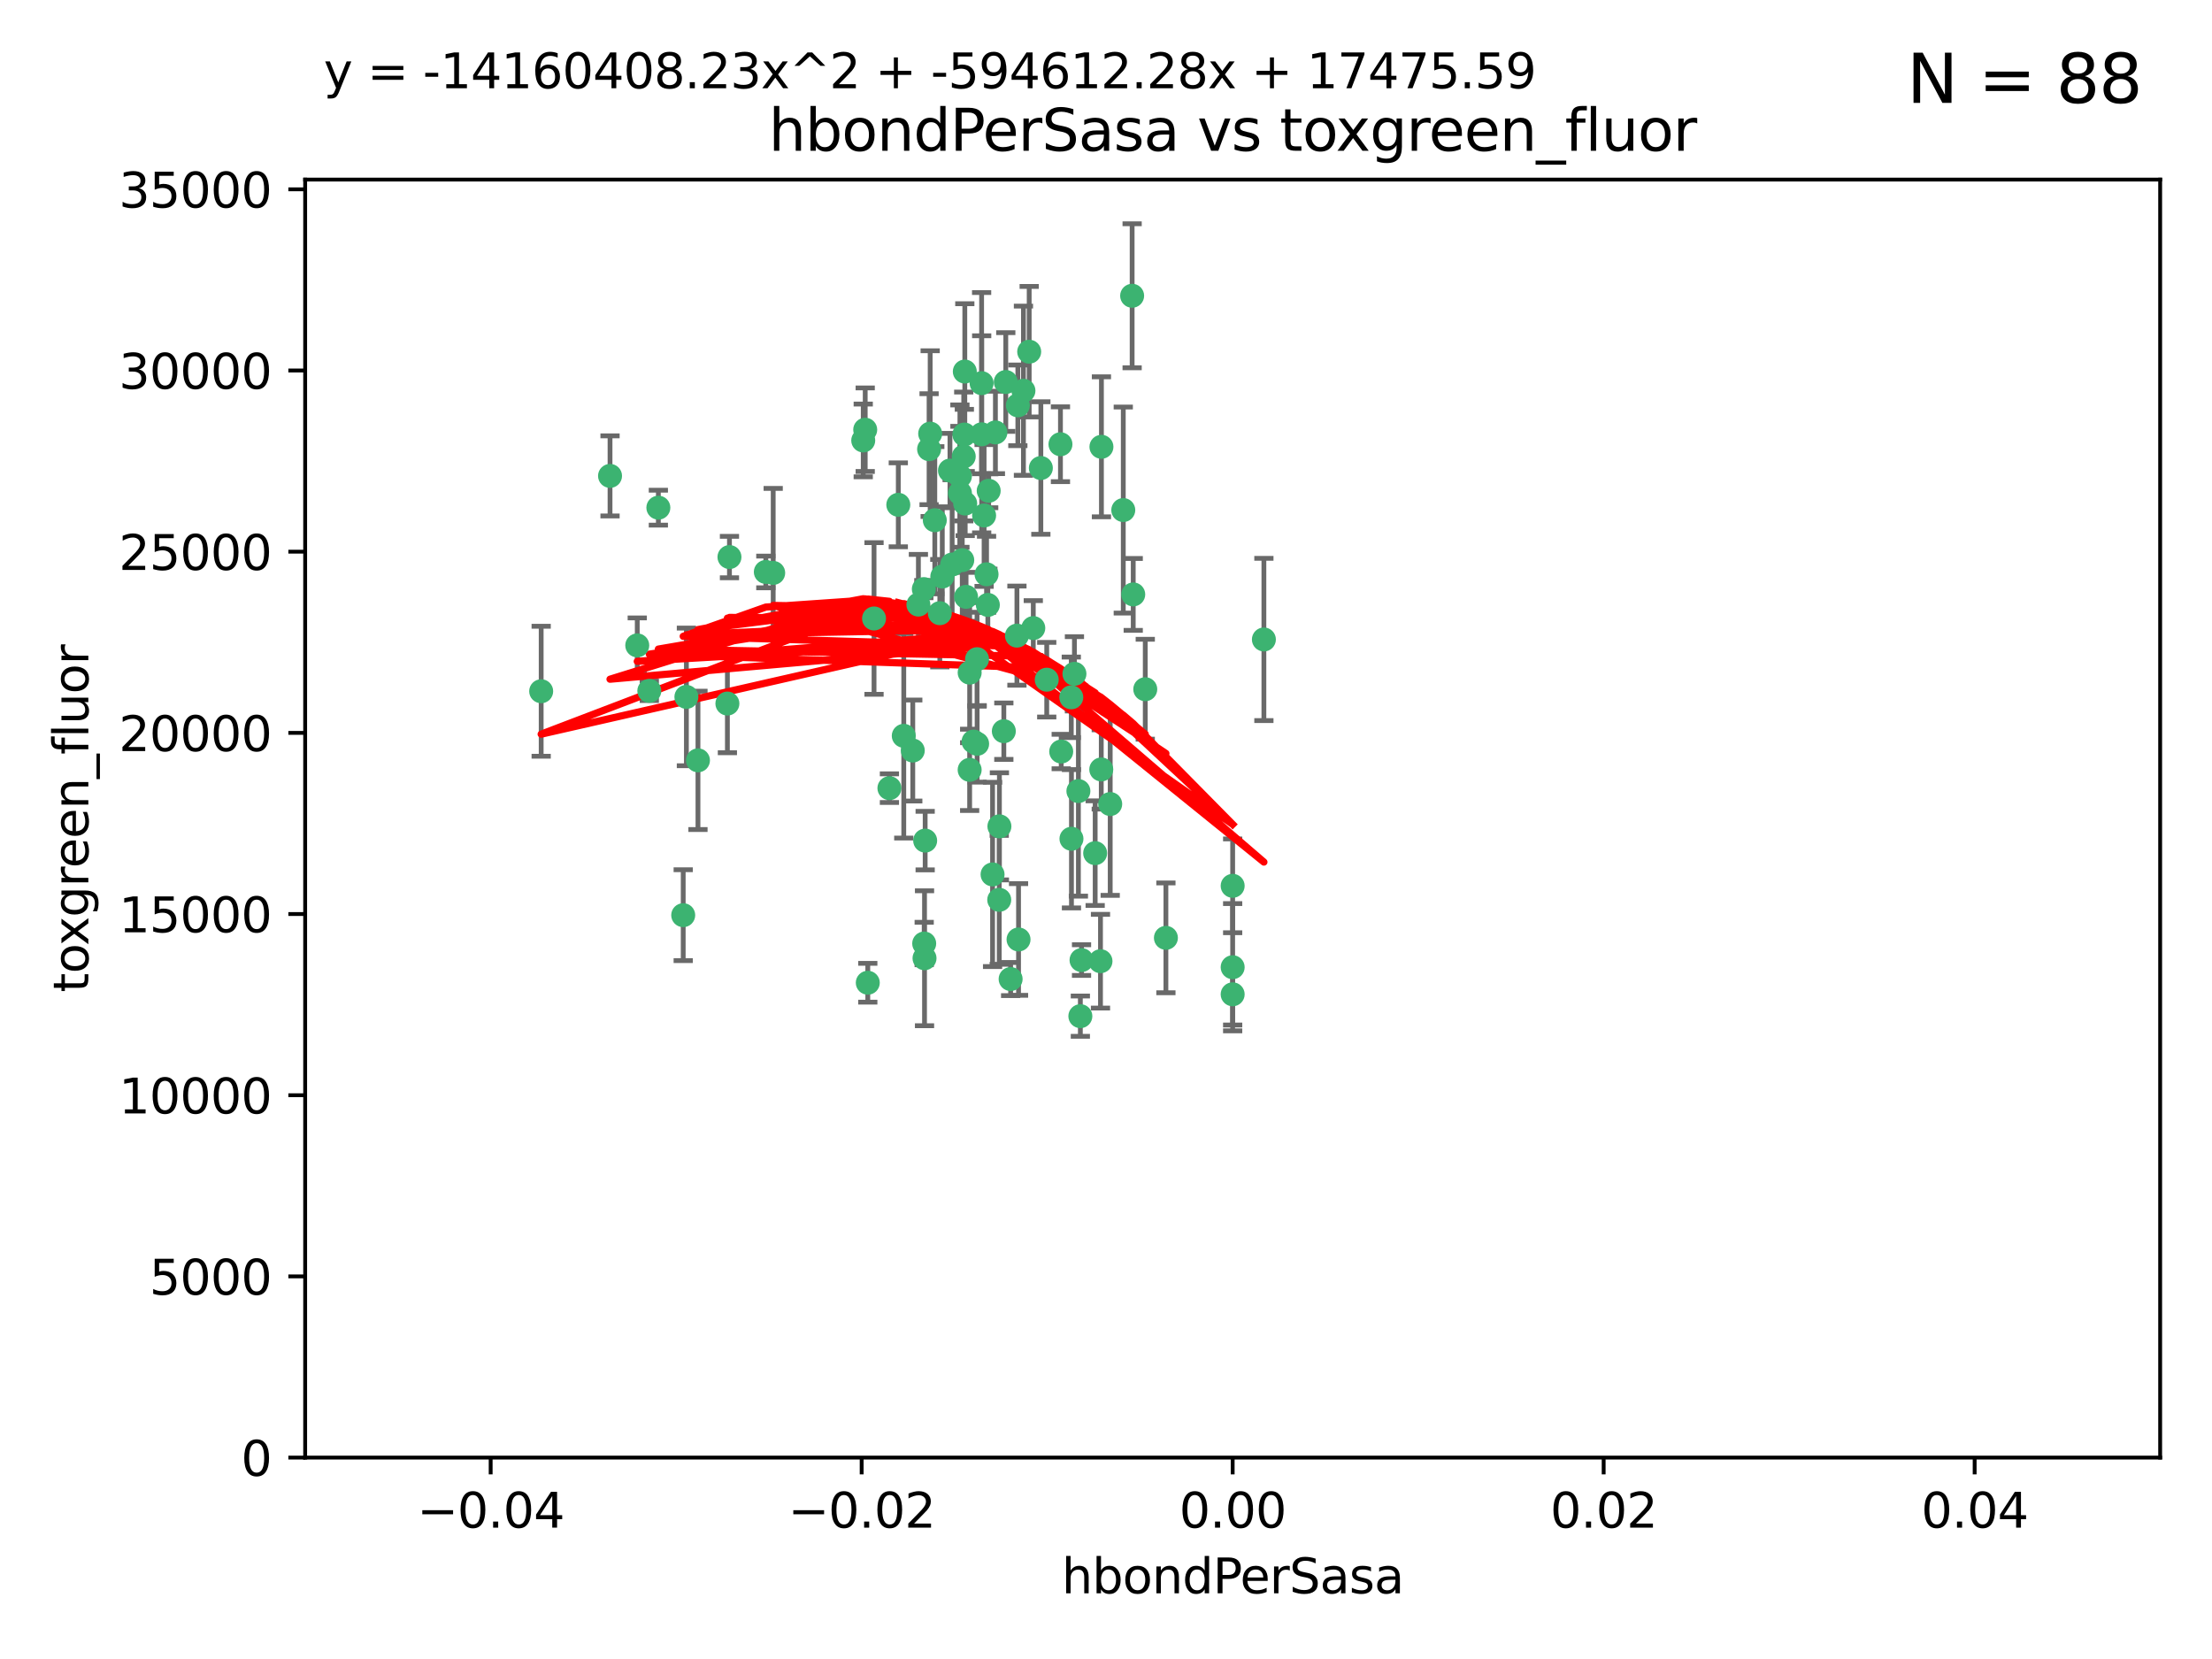 <?xml version="1.0" encoding="utf-8" standalone="no"?>
<!DOCTYPE svg PUBLIC "-//W3C//DTD SVG 1.1//EN"
  "http://www.w3.org/Graphics/SVG/1.1/DTD/svg11.dtd">
<svg xmlns:xlink="http://www.w3.org/1999/xlink" width="460.8pt" height="345.6pt" viewBox="0 0 460.8 345.6" xmlns="http://www.w3.org/2000/svg" version="1.1">
 <defs>
  <style type="text/css">*{stroke-linejoin: round; stroke-linecap: butt}</style>
 </defs>
 <g id="figure_1">
  <g id="patch_1">
   <path d="M 0 345.6 
L 460.8 345.6 
L 460.8 0 
L 0 0 
z
" style="fill: #ffffff"/>
  </g>
  <g id="axes_1">
   <g id="patch_2">
    <path d="M 63.571 303.64 
L 450 303.64 
L 450 37.411 
L 63.571 37.411 
z
" style="fill: #ffffff"/>
   </g>
   <g id="PathCollection_1">
    <defs>
     <path id="m5f16ba5217" d="M 0 1.118 
C 0.297 1.118 0.581 1 0.791 0.791 
C 1 0.581 1.118 0.297 1.118 0 
C 1.118 -0.297 1 -0.581 0.791 -0.791 
C 0.581 -1 0.297 -1.118 0 -1.118 
C -0.297 -1.118 -0.581 -1 -0.791 -0.791 
C -1 -0.581 -1.118 -0.297 -1.118 0 
C -1.118 0.297 -1 0.581 -0.791 0.791 
C -0.581 1 -0.297 1.118 0 1.118 
z
" style="stroke: #3cb371"/>
    </defs>
    <g clip-path="url(#p76a316661d)">
     <use xlink:href="#m5f16ba5217" x="187.133" y="105.159" style="fill: #3cb371; stroke: #3cb371"/>
     <use xlink:href="#m5f16ba5217" x="200.456" y="116.686" style="fill: #3cb371; stroke: #3cb371"/>
     <use xlink:href="#m5f16ba5217" x="197.895" y="98.026" style="fill: #3cb371; stroke: #3cb371"/>
     <use xlink:href="#m5f16ba5217" x="200.763" y="95.094" style="fill: #3cb371; stroke: #3cb371"/>
     <use xlink:href="#m5f16ba5217" x="180.24" y="89.516" style="fill: #3cb371; stroke: #3cb371"/>
     <use xlink:href="#m5f16ba5217" x="209.523" y="79.578" style="fill: #3cb371; stroke: #3cb371"/>
     <use xlink:href="#m5f16ba5217" x="151.96" y="116.045" style="fill: #3cb371; stroke: #3cb371"/>
     <use xlink:href="#m5f16ba5217" x="199.974" y="102.727" style="fill: #3cb371; stroke: #3cb371"/>
     <use xlink:href="#m5f16ba5217" x="214.399" y="73.266" style="fill: #3cb371; stroke: #3cb371"/>
     <use xlink:href="#m5f16ba5217" x="182.078" y="128.839" style="fill: #3cb371; stroke: #3cb371"/>
     <use xlink:href="#m5f16ba5217" x="159.535" y="119.146" style="fill: #3cb371; stroke: #3cb371"/>
     <use xlink:href="#m5f16ba5217" x="142.325" y="190.648" style="fill: #3cb371; stroke: #3cb371"/>
     <use xlink:href="#m5f16ba5217" x="213.202" y="81.394" style="fill: #3cb371; stroke: #3cb371"/>
     <use xlink:href="#m5f16ba5217" x="203.536" y="137.321" style="fill: #3cb371; stroke: #3cb371"/>
     <use xlink:href="#m5f16ba5217" x="188.271" y="153.285" style="fill: #3cb371; stroke: #3cb371"/>
     <use xlink:href="#m5f16ba5217" x="145.4" y="158.394" style="fill: #3cb371; stroke: #3cb371"/>
     <use xlink:href="#m5f16ba5217" x="179.827" y="91.754" style="fill: #3cb371; stroke: #3cb371"/>
     <use xlink:href="#m5f16ba5217" x="191.319" y="125.947" style="fill: #3cb371; stroke: #3cb371"/>
     <use xlink:href="#m5f16ba5217" x="204.503" y="90.475" style="fill: #3cb371; stroke: #3cb371"/>
     <use xlink:href="#m5f16ba5217" x="202.808" y="154.483" style="fill: #3cb371; stroke: #3cb371"/>
     <use xlink:href="#m5f16ba5217" x="205.007" y="107.386" style="fill: #3cb371; stroke: #3cb371"/>
     <use xlink:href="#m5f16ba5217" x="198.35" y="117.601" style="fill: #3cb371; stroke: #3cb371"/>
     <use xlink:href="#m5f16ba5217" x="151.53" y="146.564" style="fill: #3cb371; stroke: #3cb371"/>
     <use xlink:href="#m5f16ba5217" x="205.962" y="102.24" style="fill: #3cb371; stroke: #3cb371"/>
     <use xlink:href="#m5f16ba5217" x="205.518" y="119.635" style="fill: #3cb371; stroke: #3cb371"/>
     <use xlink:href="#m5f16ba5217" x="204.488" y="79.819" style="fill: #3cb371; stroke: #3cb371"/>
     <use xlink:href="#m5f16ba5217" x="201.247" y="124.329" style="fill: #3cb371; stroke: #3cb371"/>
     <use xlink:href="#m5f16ba5217" x="192.451" y="122.72" style="fill: #3cb371; stroke: #3cb371"/>
     <use xlink:href="#m5f16ba5217" x="210.532" y="203.953" style="fill: #3cb371; stroke: #3cb371"/>
     <use xlink:href="#m5f16ba5217" x="132.752" y="134.443" style="fill: #3cb371; stroke: #3cb371"/>
     <use xlink:href="#m5f16ba5217" x="207.363" y="90.084" style="fill: #3cb371; stroke: #3cb371"/>
     <use xlink:href="#m5f16ba5217" x="229.449" y="93.08" style="fill: #3cb371; stroke: #3cb371"/>
     <use xlink:href="#m5f16ba5217" x="203.554" y="154.954" style="fill: #3cb371; stroke: #3cb371"/>
     <use xlink:href="#m5f16ba5217" x="201.069" y="104.896" style="fill: #3cb371; stroke: #3cb371"/>
     <use xlink:href="#m5f16ba5217" x="221.07" y="156.559" style="fill: #3cb371; stroke: #3cb371"/>
     <use xlink:href="#m5f16ba5217" x="190.148" y="156.348" style="fill: #3cb371; stroke: #3cb371"/>
     <use xlink:href="#m5f16ba5217" x="137.148" y="105.756" style="fill: #3cb371; stroke: #3cb371"/>
     <use xlink:href="#m5f16ba5217" x="216.829" y="97.498" style="fill: #3cb371; stroke: #3cb371"/>
     <use xlink:href="#m5f16ba5217" x="220.913" y="92.545" style="fill: #3cb371; stroke: #3cb371"/>
     <use xlink:href="#m5f16ba5217" x="135.266" y="143.916" style="fill: #3cb371; stroke: #3cb371"/>
     <use xlink:href="#m5f16ba5217" x="193.773" y="90.332" style="fill: #3cb371; stroke: #3cb371"/>
     <use xlink:href="#m5f16ba5217" x="196.296" y="120.108" style="fill: #3cb371; stroke: #3cb371"/>
     <use xlink:href="#m5f16ba5217" x="225.058" y="211.686" style="fill: #3cb371; stroke: #3cb371"/>
     <use xlink:href="#m5f16ba5217" x="225.302" y="200.005" style="fill: #3cb371; stroke: #3cb371"/>
     <use xlink:href="#m5f16ba5217" x="215.253" y="130.84" style="fill: #3cb371; stroke: #3cb371"/>
     <use xlink:href="#m5f16ba5217" x="192.595" y="199.62" style="fill: #3cb371; stroke: #3cb371"/>
     <use xlink:href="#m5f16ba5217" x="194.735" y="108.373" style="fill: #3cb371; stroke: #3cb371"/>
     <use xlink:href="#m5f16ba5217" x="223.825" y="140.37" style="fill: #3cb371; stroke: #3cb371"/>
     <use xlink:href="#m5f16ba5217" x="201.996" y="160.372" style="fill: #3cb371; stroke: #3cb371"/>
     <use xlink:href="#m5f16ba5217" x="142.99" y="145.178" style="fill: #3cb371; stroke: #3cb371"/>
     <use xlink:href="#m5f16ba5217" x="205.787" y="126.015" style="fill: #3cb371; stroke: #3cb371"/>
     <use xlink:href="#m5f16ba5217" x="200.987" y="77.397" style="fill: #3cb371; stroke: #3cb371"/>
     <use xlink:href="#m5f16ba5217" x="193.547" y="93.572" style="fill: #3cb371; stroke: #3cb371"/>
     <use xlink:href="#m5f16ba5217" x="209.117" y="152.32" style="fill: #3cb371; stroke: #3cb371"/>
     <use xlink:href="#m5f16ba5217" x="195.78" y="127.738" style="fill: #3cb371; stroke: #3cb371"/>
     <use xlink:href="#m5f16ba5217" x="223.169" y="145.262" style="fill: #3cb371; stroke: #3cb371"/>
     <use xlink:href="#m5f16ba5217" x="208.159" y="187.448" style="fill: #3cb371; stroke: #3cb371"/>
     <use xlink:href="#m5f16ba5217" x="201.999" y="140.122" style="fill: #3cb371; stroke: #3cb371"/>
     <use xlink:href="#m5f16ba5217" x="242.88" y="195.371" style="fill: #3cb371; stroke: #3cb371"/>
     <use xlink:href="#m5f16ba5217" x="199.969" y="99.184" style="fill: #3cb371; stroke: #3cb371"/>
     <use xlink:href="#m5f16ba5217" x="235.844" y="61.614" style="fill: #3cb371; stroke: #3cb371"/>
     <use xlink:href="#m5f16ba5217" x="233.999" y="106.253" style="fill: #3cb371; stroke: #3cb371"/>
     <use xlink:href="#m5f16ba5217" x="212.037" y="84.44" style="fill: #3cb371; stroke: #3cb371"/>
     <use xlink:href="#m5f16ba5217" x="211.844" y="132.411" style="fill: #3cb371; stroke: #3cb371"/>
     <use xlink:href="#m5f16ba5217" x="127.081" y="99.14" style="fill: #3cb371; stroke: #3cb371"/>
     <use xlink:href="#m5f16ba5217" x="180.776" y="204.723" style="fill: #3cb371; stroke: #3cb371"/>
     <use xlink:href="#m5f16ba5217" x="185.282" y="164.19" style="fill: #3cb371; stroke: #3cb371"/>
     <use xlink:href="#m5f16ba5217" x="112.736" y="143.999" style="fill: #3cb371; stroke: #3cb371"/>
     <use xlink:href="#m5f16ba5217" x="206.77" y="182.16" style="fill: #3cb371; stroke: #3cb371"/>
     <use xlink:href="#m5f16ba5217" x="208.195" y="172.143" style="fill: #3cb371; stroke: #3cb371"/>
     <use xlink:href="#m5f16ba5217" x="263.292" y="133.213" style="fill: #3cb371; stroke: #3cb371"/>
     <use xlink:href="#m5f16ba5217" x="200.892" y="90.523" style="fill: #3cb371; stroke: #3cb371"/>
     <use xlink:href="#m5f16ba5217" x="229.414" y="160.289" style="fill: #3cb371; stroke: #3cb371"/>
     <use xlink:href="#m5f16ba5217" x="192.527" y="196.552" style="fill: #3cb371; stroke: #3cb371"/>
     <use xlink:href="#m5f16ba5217" x="161.071" y="119.349" style="fill: #3cb371; stroke: #3cb371"/>
     <use xlink:href="#m5f16ba5217" x="228.144" y="177.728" style="fill: #3cb371; stroke: #3cb371"/>
     <use xlink:href="#m5f16ba5217" x="212.181" y="195.709" style="fill: #3cb371; stroke: #3cb371"/>
     <use xlink:href="#m5f16ba5217" x="223.205" y="174.728" style="fill: #3cb371; stroke: #3cb371"/>
     <use xlink:href="#m5f16ba5217" x="218.054" y="141.593" style="fill: #3cb371; stroke: #3cb371"/>
     <use xlink:href="#m5f16ba5217" x="192.729" y="175.112" style="fill: #3cb371; stroke: #3cb371"/>
     <use xlink:href="#m5f16ba5217" x="256.786" y="207.131" style="fill: #3cb371; stroke: #3cb371"/>
     <use xlink:href="#m5f16ba5217" x="224.65" y="164.794" style="fill: #3cb371; stroke: #3cb371"/>
     <use xlink:href="#m5f16ba5217" x="238.58" y="143.576" style="fill: #3cb371; stroke: #3cb371"/>
     <use xlink:href="#m5f16ba5217" x="229.252" y="200.236" style="fill: #3cb371; stroke: #3cb371"/>
     <use xlink:href="#m5f16ba5217" x="231.277" y="167.495" style="fill: #3cb371; stroke: #3cb371"/>
     <use xlink:href="#m5f16ba5217" x="236.073" y="123.828" style="fill: #3cb371; stroke: #3cb371"/>
     <use xlink:href="#m5f16ba5217" x="256.786" y="201.488" style="fill: #3cb371; stroke: #3cb371"/>
     <use xlink:href="#m5f16ba5217" x="256.786" y="184.534" style="fill: #3cb371; stroke: #3cb371"/>
    </g>
   </g>
   <g id="matplotlib.axis_1">
    <g id="xtick_1">
     <g id="line2d_1">
      <defs>
       <path id="m2322a911d8" d="M 0 0 
L 0 3.5 
" style="stroke: #000000; stroke-width: 0.8"/>
      </defs>
      <g>
       <use xlink:href="#m2322a911d8" x="102.214" y="303.64" style="stroke: #000000; stroke-width: 0.8"/>
      </g>
     </g>
     <g id="text_1">
      <!-- −0.04 -->
      <g transform="translate(86.891 318.238)scale(0.1 -0.1)">
       <defs>
        <path id="DejaVuSans-2212" d="M 678 2272 
L 4684 2272 
L 4684 1741 
L 678 1741 
L 678 2272 
z
" transform="scale(0.016)"/>
        <path id="DejaVuSans-30" d="M 2034 4250 
Q 1547 4250 1301 3770 
Q 1056 3291 1056 2328 
Q 1056 1369 1301 889 
Q 1547 409 2034 409 
Q 2525 409 2770 889 
Q 3016 1369 3016 2328 
Q 3016 3291 2770 3770 
Q 2525 4250 2034 4250 
z
M 2034 4750 
Q 2819 4750 3233 4129 
Q 3647 3509 3647 2328 
Q 3647 1150 3233 529 
Q 2819 -91 2034 -91 
Q 1250 -91 836 529 
Q 422 1150 422 2328 
Q 422 3509 836 4129 
Q 1250 4750 2034 4750 
z
" transform="scale(0.016)"/>
        <path id="DejaVuSans-2e" d="M 684 794 
L 1344 794 
L 1344 0 
L 684 0 
L 684 794 
z
" transform="scale(0.016)"/>
        <path id="DejaVuSans-34" d="M 2419 4116 
L 825 1625 
L 2419 1625 
L 2419 4116 
z
M 2253 4666 
L 3047 4666 
L 3047 1625 
L 3713 1625 
L 3713 1100 
L 3047 1100 
L 3047 0 
L 2419 0 
L 2419 1100 
L 313 1100 
L 313 1709 
L 2253 4666 
z
" transform="scale(0.016)"/>
       </defs>
       <use xlink:href="#DejaVuSans-2212"/>
       <use xlink:href="#DejaVuSans-30" x="83.789"/>
       <use xlink:href="#DejaVuSans-2e" x="147.412"/>
       <use xlink:href="#DejaVuSans-30" x="179.199"/>
       <use xlink:href="#DejaVuSans-34" x="242.822"/>
      </g>
     </g>
    </g>
    <g id="xtick_2">
     <g id="line2d_2">
      <g>
       <use xlink:href="#m2322a911d8" x="179.5" y="303.64" style="stroke: #000000; stroke-width: 0.8"/>
      </g>
     </g>
     <g id="text_2">
      <!-- −0.02 -->
      <g transform="translate(164.177 318.238)scale(0.1 -0.1)">
       <defs>
        <path id="DejaVuSans-32" d="M 1228 531 
L 3431 531 
L 3431 0 
L 469 0 
L 469 531 
Q 828 903 1448 1529 
Q 2069 2156 2228 2338 
Q 2531 2678 2651 2914 
Q 2772 3150 2772 3378 
Q 2772 3750 2511 3984 
Q 2250 4219 1831 4219 
Q 1534 4219 1204 4116 
Q 875 4013 500 3803 
L 500 4441 
Q 881 4594 1212 4672 
Q 1544 4750 1819 4750 
Q 2544 4750 2975 4387 
Q 3406 4025 3406 3419 
Q 3406 3131 3298 2873 
Q 3191 2616 2906 2266 
Q 2828 2175 2409 1742 
Q 1991 1309 1228 531 
z
" transform="scale(0.016)"/>
       </defs>
       <use xlink:href="#DejaVuSans-2212"/>
       <use xlink:href="#DejaVuSans-30" x="83.789"/>
       <use xlink:href="#DejaVuSans-2e" x="147.412"/>
       <use xlink:href="#DejaVuSans-30" x="179.199"/>
       <use xlink:href="#DejaVuSans-32" x="242.822"/>
      </g>
     </g>
    </g>
    <g id="xtick_3">
     <g id="line2d_3">
      <g>
       <use xlink:href="#m2322a911d8" x="256.786" y="303.64" style="stroke: #000000; stroke-width: 0.8"/>
      </g>
     </g>
     <g id="text_3">
      <!-- 0.00 -->
      <g transform="translate(245.653 318.238)scale(0.1 -0.1)">
       <use xlink:href="#DejaVuSans-30"/>
       <use xlink:href="#DejaVuSans-2e" x="63.623"/>
       <use xlink:href="#DejaVuSans-30" x="95.41"/>
       <use xlink:href="#DejaVuSans-30" x="159.033"/>
      </g>
     </g>
    </g>
    <g id="xtick_4">
     <g id="line2d_4">
      <g>
       <use xlink:href="#m2322a911d8" x="334.071" y="303.64" style="stroke: #000000; stroke-width: 0.8"/>
      </g>
     </g>
     <g id="text_4">
      <!-- 0.02 -->
      <g transform="translate(322.939 318.238)scale(0.1 -0.1)">
       <use xlink:href="#DejaVuSans-30"/>
       <use xlink:href="#DejaVuSans-2e" x="63.623"/>
       <use xlink:href="#DejaVuSans-30" x="95.41"/>
       <use xlink:href="#DejaVuSans-32" x="159.033"/>
      </g>
     </g>
    </g>
    <g id="xtick_5">
     <g id="line2d_5">
      <g>
       <use xlink:href="#m2322a911d8" x="411.357" y="303.64" style="stroke: #000000; stroke-width: 0.8"/>
      </g>
     </g>
     <g id="text_5">
      <!-- 0.04 -->
      <g transform="translate(400.224 318.238)scale(0.1 -0.1)">
       <use xlink:href="#DejaVuSans-30"/>
       <use xlink:href="#DejaVuSans-2e" x="63.623"/>
       <use xlink:href="#DejaVuSans-30" x="95.41"/>
       <use xlink:href="#DejaVuSans-34" x="159.033"/>
      </g>
     </g>
    </g>
    <g id="text_6">
     <!-- hbondPerSasa -->
     <g transform="translate(221.168 331.917)scale(0.1 -0.1)">
      <defs>
       <path id="DejaVuSans-68" d="M 3513 2113 
L 3513 0 
L 2938 0 
L 2938 2094 
Q 2938 2591 2744 2837 
Q 2550 3084 2163 3084 
Q 1697 3084 1428 2787 
Q 1159 2491 1159 1978 
L 1159 0 
L 581 0 
L 581 4863 
L 1159 4863 
L 1159 2956 
Q 1366 3272 1645 3428 
Q 1925 3584 2291 3584 
Q 2894 3584 3203 3211 
Q 3513 2838 3513 2113 
z
" transform="scale(0.016)"/>
       <path id="DejaVuSans-62" d="M 3116 1747 
Q 3116 2381 2855 2742 
Q 2594 3103 2138 3103 
Q 1681 3103 1420 2742 
Q 1159 2381 1159 1747 
Q 1159 1113 1420 752 
Q 1681 391 2138 391 
Q 2594 391 2855 752 
Q 3116 1113 3116 1747 
z
M 1159 2969 
Q 1341 3281 1617 3432 
Q 1894 3584 2278 3584 
Q 2916 3584 3314 3078 
Q 3713 2572 3713 1747 
Q 3713 922 3314 415 
Q 2916 -91 2278 -91 
Q 1894 -91 1617 61 
Q 1341 213 1159 525 
L 1159 0 
L 581 0 
L 581 4863 
L 1159 4863 
L 1159 2969 
z
" transform="scale(0.016)"/>
       <path id="DejaVuSans-6f" d="M 1959 3097 
Q 1497 3097 1228 2736 
Q 959 2375 959 1747 
Q 959 1119 1226 758 
Q 1494 397 1959 397 
Q 2419 397 2687 759 
Q 2956 1122 2956 1747 
Q 2956 2369 2687 2733 
Q 2419 3097 1959 3097 
z
M 1959 3584 
Q 2709 3584 3137 3096 
Q 3566 2609 3566 1747 
Q 3566 888 3137 398 
Q 2709 -91 1959 -91 
Q 1206 -91 779 398 
Q 353 888 353 1747 
Q 353 2609 779 3096 
Q 1206 3584 1959 3584 
z
" transform="scale(0.016)"/>
       <path id="DejaVuSans-6e" d="M 3513 2113 
L 3513 0 
L 2938 0 
L 2938 2094 
Q 2938 2591 2744 2837 
Q 2550 3084 2163 3084 
Q 1697 3084 1428 2787 
Q 1159 2491 1159 1978 
L 1159 0 
L 581 0 
L 581 3500 
L 1159 3500 
L 1159 2956 
Q 1366 3272 1645 3428 
Q 1925 3584 2291 3584 
Q 2894 3584 3203 3211 
Q 3513 2838 3513 2113 
z
" transform="scale(0.016)"/>
       <path id="DejaVuSans-64" d="M 2906 2969 
L 2906 4863 
L 3481 4863 
L 3481 0 
L 2906 0 
L 2906 525 
Q 2725 213 2448 61 
Q 2172 -91 1784 -91 
Q 1150 -91 751 415 
Q 353 922 353 1747 
Q 353 2572 751 3078 
Q 1150 3584 1784 3584 
Q 2172 3584 2448 3432 
Q 2725 3281 2906 2969 
z
M 947 1747 
Q 947 1113 1208 752 
Q 1469 391 1925 391 
Q 2381 391 2643 752 
Q 2906 1113 2906 1747 
Q 2906 2381 2643 2742 
Q 2381 3103 1925 3103 
Q 1469 3103 1208 2742 
Q 947 2381 947 1747 
z
" transform="scale(0.016)"/>
       <path id="DejaVuSans-50" d="M 1259 4147 
L 1259 2394 
L 2053 2394 
Q 2494 2394 2734 2622 
Q 2975 2850 2975 3272 
Q 2975 3691 2734 3919 
Q 2494 4147 2053 4147 
L 1259 4147 
z
M 628 4666 
L 2053 4666 
Q 2838 4666 3239 4311 
Q 3641 3956 3641 3272 
Q 3641 2581 3239 2228 
Q 2838 1875 2053 1875 
L 1259 1875 
L 1259 0 
L 628 0 
L 628 4666 
z
" transform="scale(0.016)"/>
       <path id="DejaVuSans-65" d="M 3597 1894 
L 3597 1613 
L 953 1613 
Q 991 1019 1311 708 
Q 1631 397 2203 397 
Q 2534 397 2845 478 
Q 3156 559 3463 722 
L 3463 178 
Q 3153 47 2828 -22 
Q 2503 -91 2169 -91 
Q 1331 -91 842 396 
Q 353 884 353 1716 
Q 353 2575 817 3079 
Q 1281 3584 2069 3584 
Q 2775 3584 3186 3129 
Q 3597 2675 3597 1894 
z
M 3022 2063 
Q 3016 2534 2758 2815 
Q 2500 3097 2075 3097 
Q 1594 3097 1305 2825 
Q 1016 2553 972 2059 
L 3022 2063 
z
" transform="scale(0.016)"/>
       <path id="DejaVuSans-72" d="M 2631 2963 
Q 2534 3019 2420 3045 
Q 2306 3072 2169 3072 
Q 1681 3072 1420 2755 
Q 1159 2438 1159 1844 
L 1159 0 
L 581 0 
L 581 3500 
L 1159 3500 
L 1159 2956 
Q 1341 3275 1631 3429 
Q 1922 3584 2338 3584 
Q 2397 3584 2469 3576 
Q 2541 3569 2628 3553 
L 2631 2963 
z
" transform="scale(0.016)"/>
       <path id="DejaVuSans-53" d="M 3425 4513 
L 3425 3897 
Q 3066 4069 2747 4153 
Q 2428 4238 2131 4238 
Q 1616 4238 1336 4038 
Q 1056 3838 1056 3469 
Q 1056 3159 1242 3001 
Q 1428 2844 1947 2747 
L 2328 2669 
Q 3034 2534 3370 2195 
Q 3706 1856 3706 1288 
Q 3706 609 3251 259 
Q 2797 -91 1919 -91 
Q 1588 -91 1214 -16 
Q 841 59 441 206 
L 441 856 
Q 825 641 1194 531 
Q 1563 422 1919 422 
Q 2459 422 2753 634 
Q 3047 847 3047 1241 
Q 3047 1584 2836 1778 
Q 2625 1972 2144 2069 
L 1759 2144 
Q 1053 2284 737 2584 
Q 422 2884 422 3419 
Q 422 4038 858 4394 
Q 1294 4750 2059 4750 
Q 2388 4750 2728 4690 
Q 3069 4631 3425 4513 
z
" transform="scale(0.016)"/>
       <path id="DejaVuSans-61" d="M 2194 1759 
Q 1497 1759 1228 1600 
Q 959 1441 959 1056 
Q 959 750 1161 570 
Q 1363 391 1709 391 
Q 2188 391 2477 730 
Q 2766 1069 2766 1631 
L 2766 1759 
L 2194 1759 
z
M 3341 1997 
L 3341 0 
L 2766 0 
L 2766 531 
Q 2569 213 2275 61 
Q 1981 -91 1556 -91 
Q 1019 -91 701 211 
Q 384 513 384 1019 
Q 384 1609 779 1909 
Q 1175 2209 1959 2209 
L 2766 2209 
L 2766 2266 
Q 2766 2663 2505 2880 
Q 2244 3097 1772 3097 
Q 1472 3097 1187 3025 
Q 903 2953 641 2809 
L 641 3341 
Q 956 3463 1253 3523 
Q 1550 3584 1831 3584 
Q 2591 3584 2966 3190 
Q 3341 2797 3341 1997 
z
" transform="scale(0.016)"/>
       <path id="DejaVuSans-73" d="M 2834 3397 
L 2834 2853 
Q 2591 2978 2328 3040 
Q 2066 3103 1784 3103 
Q 1356 3103 1142 2972 
Q 928 2841 928 2578 
Q 928 2378 1081 2264 
Q 1234 2150 1697 2047 
L 1894 2003 
Q 2506 1872 2764 1633 
Q 3022 1394 3022 966 
Q 3022 478 2636 193 
Q 2250 -91 1575 -91 
Q 1294 -91 989 -36 
Q 684 19 347 128 
L 347 722 
Q 666 556 975 473 
Q 1284 391 1588 391 
Q 1994 391 2212 530 
Q 2431 669 2431 922 
Q 2431 1156 2273 1281 
Q 2116 1406 1581 1522 
L 1381 1569 
Q 847 1681 609 1914 
Q 372 2147 372 2553 
Q 372 3047 722 3315 
Q 1072 3584 1716 3584 
Q 2034 3584 2315 3537 
Q 2597 3491 2834 3397 
z
" transform="scale(0.016)"/>
      </defs>
      <use xlink:href="#DejaVuSans-68"/>
      <use xlink:href="#DejaVuSans-62" x="63.379"/>
      <use xlink:href="#DejaVuSans-6f" x="126.855"/>
      <use xlink:href="#DejaVuSans-6e" x="188.037"/>
      <use xlink:href="#DejaVuSans-64" x="251.416"/>
      <use xlink:href="#DejaVuSans-50" x="314.893"/>
      <use xlink:href="#DejaVuSans-65" x="371.57"/>
      <use xlink:href="#DejaVuSans-72" x="433.094"/>
      <use xlink:href="#DejaVuSans-53" x="474.207"/>
      <use xlink:href="#DejaVuSans-61" x="537.684"/>
      <use xlink:href="#DejaVuSans-73" x="598.963"/>
      <use xlink:href="#DejaVuSans-61" x="651.062"/>
     </g>
    </g>
   </g>
   <g id="matplotlib.axis_2">
    <g id="ytick_1">
     <g id="line2d_6">
      <defs>
       <path id="m1e4695df37" d="M 0 0 
L -3.5 0 
" style="stroke: #000000; stroke-width: 0.8"/>
      </defs>
      <g>
       <use xlink:href="#m1e4695df37" x="63.571" y="303.64" style="stroke: #000000; stroke-width: 0.8"/>
      </g>
     </g>
     <g id="text_7">
      <!-- 0 -->
      <g transform="translate(50.209 307.439)scale(0.1 -0.1)">
       <use xlink:href="#DejaVuSans-30"/>
      </g>
     </g>
    </g>
    <g id="ytick_2">
     <g id="line2d_7">
      <g>
       <use xlink:href="#m1e4695df37" x="63.571" y="265.897" style="stroke: #000000; stroke-width: 0.8"/>
      </g>
     </g>
     <g id="text_8">
      <!-- 5000 -->
      <g transform="translate(31.121 269.696)scale(0.1 -0.1)">
       <defs>
        <path id="DejaVuSans-35" d="M 691 4666 
L 3169 4666 
L 3169 4134 
L 1269 4134 
L 1269 2991 
Q 1406 3038 1543 3061 
Q 1681 3084 1819 3084 
Q 2600 3084 3056 2656 
Q 3513 2228 3513 1497 
Q 3513 744 3044 326 
Q 2575 -91 1722 -91 
Q 1428 -91 1123 -41 
Q 819 9 494 109 
L 494 744 
Q 775 591 1075 516 
Q 1375 441 1709 441 
Q 2250 441 2565 725 
Q 2881 1009 2881 1497 
Q 2881 1984 2565 2268 
Q 2250 2553 1709 2553 
Q 1456 2553 1204 2497 
Q 953 2441 691 2322 
L 691 4666 
z
" transform="scale(0.016)"/>
       </defs>
       <use xlink:href="#DejaVuSans-35"/>
       <use xlink:href="#DejaVuSans-30" x="63.623"/>
       <use xlink:href="#DejaVuSans-30" x="127.246"/>
       <use xlink:href="#DejaVuSans-30" x="190.869"/>
      </g>
     </g>
    </g>
    <g id="ytick_3">
     <g id="line2d_8">
      <g>
       <use xlink:href="#m1e4695df37" x="63.571" y="228.154" style="stroke: #000000; stroke-width: 0.8"/>
      </g>
     </g>
     <g id="text_9">
      <!-- 10000 -->
      <g transform="translate(24.759 231.953)scale(0.1 -0.1)">
       <defs>
        <path id="DejaVuSans-31" d="M 794 531 
L 1825 531 
L 1825 4091 
L 703 3866 
L 703 4441 
L 1819 4666 
L 2450 4666 
L 2450 531 
L 3481 531 
L 3481 0 
L 794 0 
L 794 531 
z
" transform="scale(0.016)"/>
       </defs>
       <use xlink:href="#DejaVuSans-31"/>
       <use xlink:href="#DejaVuSans-30" x="63.623"/>
       <use xlink:href="#DejaVuSans-30" x="127.246"/>
       <use xlink:href="#DejaVuSans-30" x="190.869"/>
       <use xlink:href="#DejaVuSans-30" x="254.492"/>
      </g>
     </g>
    </g>
    <g id="ytick_4">
     <g id="line2d_9">
      <g>
       <use xlink:href="#m1e4695df37" x="63.571" y="190.411" style="stroke: #000000; stroke-width: 0.8"/>
      </g>
     </g>
     <g id="text_10">
      <!-- 15000 -->
      <g transform="translate(24.759 194.21)scale(0.1 -0.1)">
       <use xlink:href="#DejaVuSans-31"/>
       <use xlink:href="#DejaVuSans-35" x="63.623"/>
       <use xlink:href="#DejaVuSans-30" x="127.246"/>
       <use xlink:href="#DejaVuSans-30" x="190.869"/>
       <use xlink:href="#DejaVuSans-30" x="254.492"/>
      </g>
     </g>
    </g>
    <g id="ytick_5">
     <g id="line2d_10">
      <g>
       <use xlink:href="#m1e4695df37" x="63.571" y="152.668" style="stroke: #000000; stroke-width: 0.8"/>
      </g>
     </g>
     <g id="text_11">
      <!-- 20000 -->
      <g transform="translate(24.759 156.467)scale(0.1 -0.1)">
       <use xlink:href="#DejaVuSans-32"/>
       <use xlink:href="#DejaVuSans-30" x="63.623"/>
       <use xlink:href="#DejaVuSans-30" x="127.246"/>
       <use xlink:href="#DejaVuSans-30" x="190.869"/>
       <use xlink:href="#DejaVuSans-30" x="254.492"/>
      </g>
     </g>
    </g>
    <g id="ytick_6">
     <g id="line2d_11">
      <g>
       <use xlink:href="#m1e4695df37" x="63.571" y="114.925" style="stroke: #000000; stroke-width: 0.8"/>
      </g>
     </g>
     <g id="text_12">
      <!-- 25000 -->
      <g transform="translate(24.759 118.724)scale(0.1 -0.1)">
       <use xlink:href="#DejaVuSans-32"/>
       <use xlink:href="#DejaVuSans-35" x="63.623"/>
       <use xlink:href="#DejaVuSans-30" x="127.246"/>
       <use xlink:href="#DejaVuSans-30" x="190.869"/>
       <use xlink:href="#DejaVuSans-30" x="254.492"/>
      </g>
     </g>
    </g>
    <g id="ytick_7">
     <g id="line2d_12">
      <g>
       <use xlink:href="#m1e4695df37" x="63.571" y="77.181" style="stroke: #000000; stroke-width: 0.8"/>
      </g>
     </g>
     <g id="text_13">
      <!-- 30000 -->
      <g transform="translate(24.759 80.981)scale(0.1 -0.1)">
       <defs>
        <path id="DejaVuSans-33" d="M 2597 2516 
Q 3050 2419 3304 2112 
Q 3559 1806 3559 1356 
Q 3559 666 3084 287 
Q 2609 -91 1734 -91 
Q 1441 -91 1130 -33 
Q 819 25 488 141 
L 488 750 
Q 750 597 1062 519 
Q 1375 441 1716 441 
Q 2309 441 2620 675 
Q 2931 909 2931 1356 
Q 2931 1769 2642 2001 
Q 2353 2234 1838 2234 
L 1294 2234 
L 1294 2753 
L 1863 2753 
Q 2328 2753 2575 2939 
Q 2822 3125 2822 3475 
Q 2822 3834 2567 4026 
Q 2313 4219 1838 4219 
Q 1578 4219 1281 4162 
Q 984 4106 628 3988 
L 628 4550 
Q 988 4650 1302 4700 
Q 1616 4750 1894 4750 
Q 2613 4750 3031 4423 
Q 3450 4097 3450 3541 
Q 3450 3153 3228 2886 
Q 3006 2619 2597 2516 
z
" transform="scale(0.016)"/>
       </defs>
       <use xlink:href="#DejaVuSans-33"/>
       <use xlink:href="#DejaVuSans-30" x="63.623"/>
       <use xlink:href="#DejaVuSans-30" x="127.246"/>
       <use xlink:href="#DejaVuSans-30" x="190.869"/>
       <use xlink:href="#DejaVuSans-30" x="254.492"/>
      </g>
     </g>
    </g>
    <g id="ytick_8">
     <g id="line2d_13">
      <g>
       <use xlink:href="#m1e4695df37" x="63.571" y="39.438" style="stroke: #000000; stroke-width: 0.8"/>
      </g>
     </g>
     <g id="text_14">
      <!-- 35000 -->
      <g transform="translate(24.759 43.238)scale(0.1 -0.1)">
       <use xlink:href="#DejaVuSans-33"/>
       <use xlink:href="#DejaVuSans-35" x="63.623"/>
       <use xlink:href="#DejaVuSans-30" x="127.246"/>
       <use xlink:href="#DejaVuSans-30" x="190.869"/>
       <use xlink:href="#DejaVuSans-30" x="254.492"/>
      </g>
     </g>
    </g>
    <g id="text_15">
     <!-- toxgreen_fluor -->
     <g transform="translate(18.401 206.72)rotate(-90)scale(0.1 -0.1)">
      <defs>
       <path id="DejaVuSans-74" d="M 1172 4494 
L 1172 3500 
L 2356 3500 
L 2356 3053 
L 1172 3053 
L 1172 1153 
Q 1172 725 1289 603 
Q 1406 481 1766 481 
L 2356 481 
L 2356 0 
L 1766 0 
Q 1100 0 847 248 
Q 594 497 594 1153 
L 594 3053 
L 172 3053 
L 172 3500 
L 594 3500 
L 594 4494 
L 1172 4494 
z
" transform="scale(0.016)"/>
       <path id="DejaVuSans-78" d="M 3513 3500 
L 2247 1797 
L 3578 0 
L 2900 0 
L 1881 1375 
L 863 0 
L 184 0 
L 1544 1831 
L 300 3500 
L 978 3500 
L 1906 2253 
L 2834 3500 
L 3513 3500 
z
" transform="scale(0.016)"/>
       <path id="DejaVuSans-67" d="M 2906 1791 
Q 2906 2416 2648 2759 
Q 2391 3103 1925 3103 
Q 1463 3103 1205 2759 
Q 947 2416 947 1791 
Q 947 1169 1205 825 
Q 1463 481 1925 481 
Q 2391 481 2648 825 
Q 2906 1169 2906 1791 
z
M 3481 434 
Q 3481 -459 3084 -895 
Q 2688 -1331 1869 -1331 
Q 1566 -1331 1297 -1286 
Q 1028 -1241 775 -1147 
L 775 -588 
Q 1028 -725 1275 -790 
Q 1522 -856 1778 -856 
Q 2344 -856 2625 -561 
Q 2906 -266 2906 331 
L 2906 616 
Q 2728 306 2450 153 
Q 2172 0 1784 0 
Q 1141 0 747 490 
Q 353 981 353 1791 
Q 353 2603 747 3093 
Q 1141 3584 1784 3584 
Q 2172 3584 2450 3431 
Q 2728 3278 2906 2969 
L 2906 3500 
L 3481 3500 
L 3481 434 
z
" transform="scale(0.016)"/>
       <path id="DejaVuSans-5f" d="M 3263 -1063 
L 3263 -1509 
L -63 -1509 
L -63 -1063 
L 3263 -1063 
z
" transform="scale(0.016)"/>
       <path id="DejaVuSans-66" d="M 2375 4863 
L 2375 4384 
L 1825 4384 
Q 1516 4384 1395 4259 
Q 1275 4134 1275 3809 
L 1275 3500 
L 2222 3500 
L 2222 3053 
L 1275 3053 
L 1275 0 
L 697 0 
L 697 3053 
L 147 3053 
L 147 3500 
L 697 3500 
L 697 3744 
Q 697 4328 969 4595 
Q 1241 4863 1831 4863 
L 2375 4863 
z
" transform="scale(0.016)"/>
       <path id="DejaVuSans-6c" d="M 603 4863 
L 1178 4863 
L 1178 0 
L 603 0 
L 603 4863 
z
" transform="scale(0.016)"/>
       <path id="DejaVuSans-75" d="M 544 1381 
L 544 3500 
L 1119 3500 
L 1119 1403 
Q 1119 906 1312 657 
Q 1506 409 1894 409 
Q 2359 409 2629 706 
Q 2900 1003 2900 1516 
L 2900 3500 
L 3475 3500 
L 3475 0 
L 2900 0 
L 2900 538 
Q 2691 219 2414 64 
Q 2138 -91 1772 -91 
Q 1169 -91 856 284 
Q 544 659 544 1381 
z
M 1991 3584 
L 1991 3584 
z
" transform="scale(0.016)"/>
      </defs>
      <use xlink:href="#DejaVuSans-74"/>
      <use xlink:href="#DejaVuSans-6f" x="39.209"/>
      <use xlink:href="#DejaVuSans-78" x="97.266"/>
      <use xlink:href="#DejaVuSans-67" x="156.445"/>
      <use xlink:href="#DejaVuSans-72" x="219.922"/>
      <use xlink:href="#DejaVuSans-65" x="258.785"/>
      <use xlink:href="#DejaVuSans-65" x="320.309"/>
      <use xlink:href="#DejaVuSans-6e" x="381.832"/>
      <use xlink:href="#DejaVuSans-5f" x="445.211"/>
      <use xlink:href="#DejaVuSans-66" x="495.211"/>
      <use xlink:href="#DejaVuSans-6c" x="530.416"/>
      <use xlink:href="#DejaVuSans-75" x="558.199"/>
      <use xlink:href="#DejaVuSans-6f" x="621.578"/>
      <use xlink:href="#DejaVuSans-72" x="682.76"/>
     </g>
    </g>
   </g>
   <g id="LineCollection_1">
    <path d="M 187.133 113.901 
L 187.133 96.418 
" clip-path="url(#p76a316661d)" style="fill: none; stroke: #696969"/>
    <path d="M 200.456 134.682 
L 200.456 98.689 
" clip-path="url(#p76a316661d)" style="fill: none; stroke: #696969"/>
    <path d="M 197.895 105.772 
L 197.895 90.281 
" clip-path="url(#p76a316661d)" style="fill: none; stroke: #696969"/>
    <path d="M 200.763 108.514 
L 200.763 81.675 
" clip-path="url(#p76a316661d)" style="fill: none; stroke: #696969"/>
    <path d="M 180.24 98.217 
L 180.24 80.815 
" clip-path="url(#p76a316661d)" style="fill: none; stroke: #696969"/>
    <path d="M 209.523 89.863 
L 209.523 69.294 
" clip-path="url(#p76a316661d)" style="fill: none; stroke: #696969"/>
    <path d="M 151.96 120.361 
L 151.96 111.729 
" clip-path="url(#p76a316661d)" style="fill: none; stroke: #696969"/>
    <path d="M 199.974 116.638 
L 199.974 88.815 
" clip-path="url(#p76a316661d)" style="fill: none; stroke: #696969"/>
    <path d="M 214.399 86.861 
L 214.399 59.671 
" clip-path="url(#p76a316661d)" style="fill: none; stroke: #696969"/>
    <path d="M 182.078 144.637 
L 182.078 113.041 
" clip-path="url(#p76a316661d)" style="fill: none; stroke: #696969"/>
    <path d="M 159.535 122.449 
L 159.535 115.842 
" clip-path="url(#p76a316661d)" style="fill: none; stroke: #696969"/>
    <path d="M 142.325 200.118 
L 142.325 181.177 
" clip-path="url(#p76a316661d)" style="fill: none; stroke: #696969"/>
    <path d="M 213.202 99.017 
L 213.202 63.771 
" clip-path="url(#p76a316661d)" style="fill: none; stroke: #696969"/>
    <path d="M 203.536 147.102 
L 203.536 127.541 
" clip-path="url(#p76a316661d)" style="fill: none; stroke: #696969"/>
    <path d="M 188.271 174.582 
L 188.271 131.988 
" clip-path="url(#p76a316661d)" style="fill: none; stroke: #696969"/>
    <path d="M 145.4 172.807 
L 145.4 143.981 
" clip-path="url(#p76a316661d)" style="fill: none; stroke: #696969"/>
    <path d="M 179.827 99.334 
L 179.827 84.174 
" clip-path="url(#p76a316661d)" style="fill: none; stroke: #696969"/>
    <path d="M 191.319 136.397 
L 191.319 115.497 
" clip-path="url(#p76a316661d)" style="fill: none; stroke: #696969"/>
    <path d="M 204.503 111.003 
L 204.503 69.947 
" clip-path="url(#p76a316661d)" style="fill: none; stroke: #696969"/>
    <path d="M 202.808 155.048 
L 202.808 153.918 
" clip-path="url(#p76a316661d)" style="fill: none; stroke: #696969"/>
    <path d="M 205.007 122.155 
L 205.007 92.617 
" clip-path="url(#p76a316661d)" style="fill: none; stroke: #696969"/>
    <path d="M 198.35 135.26 
L 198.35 99.941 
" clip-path="url(#p76a316661d)" style="fill: none; stroke: #696969"/>
    <path d="M 151.53 156.807 
L 151.53 136.321 
" clip-path="url(#p76a316661d)" style="fill: none; stroke: #696969"/>
    <path d="M 205.962 105.772 
L 205.962 98.709 
" clip-path="url(#p76a316661d)" style="fill: none; stroke: #696969"/>
    <path d="M 205.518 127.554 
L 205.518 111.717 
" clip-path="url(#p76a316661d)" style="fill: none; stroke: #696969"/>
    <path d="M 204.488 98.693 
L 204.488 60.945 
" clip-path="url(#p76a316661d)" style="fill: none; stroke: #696969"/>
    <path d="M 201.247 129.426 
L 201.247 119.231 
" clip-path="url(#p76a316661d)" style="fill: none; stroke: #696969"/>
    <path d="M 192.451 124.514 
L 192.451 120.926 
" clip-path="url(#p76a316661d)" style="fill: none; stroke: #696969"/>
    <path d="M 210.532 207.405 
L 210.532 200.501 
" clip-path="url(#p76a316661d)" style="fill: none; stroke: #696969"/>
    <path d="M 132.752 140.163 
L 132.752 128.724 
" clip-path="url(#p76a316661d)" style="fill: none; stroke: #696969"/>
    <path d="M 207.363 98.668 
L 207.363 81.501 
" clip-path="url(#p76a316661d)" style="fill: none; stroke: #696969"/>
    <path d="M 229.449 107.664 
L 229.449 78.496 
" clip-path="url(#p76a316661d)" style="fill: none; stroke: #696969"/>
    <path d="M 203.554 162.929 
L 203.554 146.979 
" clip-path="url(#p76a316661d)" style="fill: none; stroke: #696969"/>
    <path d="M 201.069 111.578 
L 201.069 98.214 
" clip-path="url(#p76a316661d)" style="fill: none; stroke: #696969"/>
    <path d="M 221.07 160.147 
L 221.07 152.97 
" clip-path="url(#p76a316661d)" style="fill: none; stroke: #696969"/>
    <path d="M 190.148 166.868 
L 190.148 145.829 
" clip-path="url(#p76a316661d)" style="fill: none; stroke: #696969"/>
    <path d="M 137.148 109.392 
L 137.148 102.12 
" clip-path="url(#p76a316661d)" style="fill: none; stroke: #696969"/>
    <path d="M 216.829 111.302 
L 216.829 83.693 
" clip-path="url(#p76a316661d)" style="fill: none; stroke: #696969"/>
    <path d="M 220.913 100.341 
L 220.913 84.749 
" clip-path="url(#p76a316661d)" style="fill: none; stroke: #696969"/>
    <path d="M 135.266 145.941 
L 135.266 141.891 
" clip-path="url(#p76a316661d)" style="fill: none; stroke: #696969"/>
    <path d="M 193.773 107.592 
L 193.773 73.071 
" clip-path="url(#p76a316661d)" style="fill: none; stroke: #696969"/>
    <path d="M 196.296 134.641 
L 196.296 105.576 
" clip-path="url(#p76a316661d)" style="fill: none; stroke: #696969"/>
    <path d="M 225.058 215.883 
L 225.058 207.488 
" clip-path="url(#p76a316661d)" style="fill: none; stroke: #696969"/>
    <path d="M 225.302 203.204 
L 225.302 196.806 
" clip-path="url(#p76a316661d)" style="fill: none; stroke: #696969"/>
    <path d="M 215.253 136.561 
L 215.253 125.12 
" clip-path="url(#p76a316661d)" style="fill: none; stroke: #696969"/>
    <path d="M 192.595 213.675 
L 192.595 185.565 
" clip-path="url(#p76a316661d)" style="fill: none; stroke: #696969"/>
    <path d="M 194.735 123.707 
L 194.735 93.039 
" clip-path="url(#p76a316661d)" style="fill: none; stroke: #696969"/>
    <path d="M 223.825 148.106 
L 223.825 132.634 
" clip-path="url(#p76a316661d)" style="fill: none; stroke: #696969"/>
    <path d="M 201.996 168.839 
L 201.996 151.905 
" clip-path="url(#p76a316661d)" style="fill: none; stroke: #696969"/>
    <path d="M 142.99 159.513 
L 142.99 130.843 
" clip-path="url(#p76a316661d)" style="fill: none; stroke: #696969"/>
    <path d="M 205.787 133.474 
L 205.787 118.555 
" clip-path="url(#p76a316661d)" style="fill: none; stroke: #696969"/>
    <path d="M 200.987 91.524 
L 200.987 63.27 
" clip-path="url(#p76a316661d)" style="fill: none; stroke: #696969"/>
    <path d="M 193.547 105.129 
L 193.547 82.016 
" clip-path="url(#p76a316661d)" style="fill: none; stroke: #696969"/>
    <path d="M 209.117 158.197 
L 209.117 146.442 
" clip-path="url(#p76a316661d)" style="fill: none; stroke: #696969"/>
    <path d="M 195.78 138.926 
L 195.78 116.549 
" clip-path="url(#p76a316661d)" style="fill: none; stroke: #696969"/>
    <path d="M 223.169 153.647 
L 223.169 136.877 
" clip-path="url(#p76a316661d)" style="fill: none; stroke: #696969"/>
    <path d="M 208.159 200.874 
L 208.159 174.022 
" clip-path="url(#p76a316661d)" style="fill: none; stroke: #696969"/>
    <path d="M 201.999 154.719 
L 201.999 125.526 
" clip-path="url(#p76a316661d)" style="fill: none; stroke: #696969"/>
    <path d="M 242.88 206.807 
L 242.88 183.935 
" clip-path="url(#p76a316661d)" style="fill: none; stroke: #696969"/>
    <path d="M 199.969 114.01 
L 199.969 84.357 
" clip-path="url(#p76a316661d)" style="fill: none; stroke: #696969"/>
    <path d="M 235.844 76.614 
L 235.844 46.614 
" clip-path="url(#p76a316661d)" style="fill: none; stroke: #696969"/>
    <path d="M 233.999 127.715 
L 233.999 84.791 
" clip-path="url(#p76a316661d)" style="fill: none; stroke: #696969"/>
    <path d="M 212.037 92.843 
L 212.037 76.037 
" clip-path="url(#p76a316661d)" style="fill: none; stroke: #696969"/>
    <path d="M 211.844 142.738 
L 211.844 122.084 
" clip-path="url(#p76a316661d)" style="fill: none; stroke: #696969"/>
    <path d="M 127.081 107.483 
L 127.081 90.798 
" clip-path="url(#p76a316661d)" style="fill: none; stroke: #696969"/>
    <path d="M 180.776 208.763 
L 180.776 200.682 
" clip-path="url(#p76a316661d)" style="fill: none; stroke: #696969"/>
    <path d="M 185.282 167.175 
L 185.282 161.206 
" clip-path="url(#p76a316661d)" style="fill: none; stroke: #696969"/>
    <path d="M 112.736 157.537 
L 112.736 130.461 
" clip-path="url(#p76a316661d)" style="fill: none; stroke: #696969"/>
    <path d="M 206.77 201.352 
L 206.77 162.968 
" clip-path="url(#p76a316661d)" style="fill: none; stroke: #696969"/>
    <path d="M 208.195 183.299 
L 208.195 160.986 
" clip-path="url(#p76a316661d)" style="fill: none; stroke: #696969"/>
    <path d="M 263.292 150.11 
L 263.292 116.316 
" clip-path="url(#p76a316661d)" style="fill: none; stroke: #696969"/>
    <path d="M 200.892 95.772 
L 200.892 85.274 
" clip-path="url(#p76a316661d)" style="fill: none; stroke: #696969"/>
    <path d="M 229.414 168.551 
L 229.414 152.026 
" clip-path="url(#p76a316661d)" style="fill: none; stroke: #696969"/>
    <path d="M 192.527 200.974 
L 192.527 192.13 
" clip-path="url(#p76a316661d)" style="fill: none; stroke: #696969"/>
    <path d="M 161.071 136.952 
L 161.071 101.746 
" clip-path="url(#p76a316661d)" style="fill: none; stroke: #696969"/>
    <path d="M 228.144 188.626 
L 228.144 166.829 
" clip-path="url(#p76a316661d)" style="fill: none; stroke: #696969"/>
    <path d="M 212.181 207.343 
L 212.181 184.076 
" clip-path="url(#p76a316661d)" style="fill: none; stroke: #696969"/>
    <path d="M 223.205 189.135 
L 223.205 160.322 
" clip-path="url(#p76a316661d)" style="fill: none; stroke: #696969"/>
    <path d="M 218.054 149.363 
L 218.054 133.823 
" clip-path="url(#p76a316661d)" style="fill: none; stroke: #696969"/>
    <path d="M 192.729 181.212 
L 192.729 169.013 
" clip-path="url(#p76a316661d)" style="fill: none; stroke: #696969"/>
    <path d="M 256.786 213.527 
L 256.786 200.736 
" clip-path="url(#p76a316661d)" style="fill: none; stroke: #696969"/>
    <path d="M 224.65 186.68 
L 224.65 142.908 
" clip-path="url(#p76a316661d)" style="fill: none; stroke: #696969"/>
    <path d="M 238.58 153.98 
L 238.58 133.171 
" clip-path="url(#p76a316661d)" style="fill: none; stroke: #696969"/>
    <path d="M 229.252 209.997 
L 229.252 190.475 
" clip-path="url(#p76a316661d)" style="fill: none; stroke: #696969"/>
    <path d="M 231.277 186.519 
L 231.277 148.47 
" clip-path="url(#p76a316661d)" style="fill: none; stroke: #696969"/>
    <path d="M 236.073 131.314 
L 236.073 116.343 
" clip-path="url(#p76a316661d)" style="fill: none; stroke: #696969"/>
    <path d="M 256.786 214.744 
L 256.786 188.233 
" clip-path="url(#p76a316661d)" style="fill: none; stroke: #696969"/>
    <path d="M 256.786 194.3 
L 256.786 174.769 
" clip-path="url(#p76a316661d)" style="fill: none; stroke: #696969"/>
   </g>
   <g id="line2d_14">
    <defs>
     <path id="m379ccd0a6e" d="M 2 0 
L -2 -0 
" style="stroke: #696969"/>
    </defs>
    <g clip-path="url(#p76a316661d)">
     <use xlink:href="#m379ccd0a6e" x="187.133" y="113.901" style="fill: #696969; stroke: #696969"/>
     <use xlink:href="#m379ccd0a6e" x="200.456" y="134.682" style="fill: #696969; stroke: #696969"/>
     <use xlink:href="#m379ccd0a6e" x="197.895" y="105.772" style="fill: #696969; stroke: #696969"/>
     <use xlink:href="#m379ccd0a6e" x="200.763" y="108.514" style="fill: #696969; stroke: #696969"/>
     <use xlink:href="#m379ccd0a6e" x="180.24" y="98.217" style="fill: #696969; stroke: #696969"/>
     <use xlink:href="#m379ccd0a6e" x="209.523" y="89.863" style="fill: #696969; stroke: #696969"/>
     <use xlink:href="#m379ccd0a6e" x="151.96" y="120.361" style="fill: #696969; stroke: #696969"/>
     <use xlink:href="#m379ccd0a6e" x="199.974" y="116.638" style="fill: #696969; stroke: #696969"/>
     <use xlink:href="#m379ccd0a6e" x="214.399" y="86.861" style="fill: #696969; stroke: #696969"/>
     <use xlink:href="#m379ccd0a6e" x="182.078" y="144.637" style="fill: #696969; stroke: #696969"/>
     <use xlink:href="#m379ccd0a6e" x="159.535" y="122.449" style="fill: #696969; stroke: #696969"/>
     <use xlink:href="#m379ccd0a6e" x="142.325" y="200.118" style="fill: #696969; stroke: #696969"/>
     <use xlink:href="#m379ccd0a6e" x="213.202" y="99.017" style="fill: #696969; stroke: #696969"/>
     <use xlink:href="#m379ccd0a6e" x="203.536" y="147.102" style="fill: #696969; stroke: #696969"/>
     <use xlink:href="#m379ccd0a6e" x="188.271" y="174.582" style="fill: #696969; stroke: #696969"/>
     <use xlink:href="#m379ccd0a6e" x="145.4" y="172.807" style="fill: #696969; stroke: #696969"/>
     <use xlink:href="#m379ccd0a6e" x="179.827" y="99.334" style="fill: #696969; stroke: #696969"/>
     <use xlink:href="#m379ccd0a6e" x="191.319" y="136.397" style="fill: #696969; stroke: #696969"/>
     <use xlink:href="#m379ccd0a6e" x="204.503" y="111.003" style="fill: #696969; stroke: #696969"/>
     <use xlink:href="#m379ccd0a6e" x="202.808" y="155.048" style="fill: #696969; stroke: #696969"/>
     <use xlink:href="#m379ccd0a6e" x="205.007" y="122.155" style="fill: #696969; stroke: #696969"/>
     <use xlink:href="#m379ccd0a6e" x="198.35" y="135.26" style="fill: #696969; stroke: #696969"/>
     <use xlink:href="#m379ccd0a6e" x="151.53" y="156.807" style="fill: #696969; stroke: #696969"/>
     <use xlink:href="#m379ccd0a6e" x="205.962" y="105.772" style="fill: #696969; stroke: #696969"/>
     <use xlink:href="#m379ccd0a6e" x="205.518" y="127.554" style="fill: #696969; stroke: #696969"/>
     <use xlink:href="#m379ccd0a6e" x="204.488" y="98.693" style="fill: #696969; stroke: #696969"/>
     <use xlink:href="#m379ccd0a6e" x="201.247" y="129.426" style="fill: #696969; stroke: #696969"/>
     <use xlink:href="#m379ccd0a6e" x="192.451" y="124.514" style="fill: #696969; stroke: #696969"/>
     <use xlink:href="#m379ccd0a6e" x="210.532" y="207.405" style="fill: #696969; stroke: #696969"/>
     <use xlink:href="#m379ccd0a6e" x="132.752" y="140.163" style="fill: #696969; stroke: #696969"/>
     <use xlink:href="#m379ccd0a6e" x="207.363" y="98.668" style="fill: #696969; stroke: #696969"/>
     <use xlink:href="#m379ccd0a6e" x="229.449" y="107.664" style="fill: #696969; stroke: #696969"/>
     <use xlink:href="#m379ccd0a6e" x="203.554" y="162.929" style="fill: #696969; stroke: #696969"/>
     <use xlink:href="#m379ccd0a6e" x="201.069" y="111.578" style="fill: #696969; stroke: #696969"/>
     <use xlink:href="#m379ccd0a6e" x="221.07" y="160.147" style="fill: #696969; stroke: #696969"/>
     <use xlink:href="#m379ccd0a6e" x="190.148" y="166.868" style="fill: #696969; stroke: #696969"/>
     <use xlink:href="#m379ccd0a6e" x="137.148" y="109.392" style="fill: #696969; stroke: #696969"/>
     <use xlink:href="#m379ccd0a6e" x="216.829" y="111.302" style="fill: #696969; stroke: #696969"/>
     <use xlink:href="#m379ccd0a6e" x="220.913" y="100.341" style="fill: #696969; stroke: #696969"/>
     <use xlink:href="#m379ccd0a6e" x="135.266" y="145.941" style="fill: #696969; stroke: #696969"/>
     <use xlink:href="#m379ccd0a6e" x="193.773" y="107.592" style="fill: #696969; stroke: #696969"/>
     <use xlink:href="#m379ccd0a6e" x="196.296" y="134.641" style="fill: #696969; stroke: #696969"/>
     <use xlink:href="#m379ccd0a6e" x="225.058" y="215.883" style="fill: #696969; stroke: #696969"/>
     <use xlink:href="#m379ccd0a6e" x="225.302" y="203.204" style="fill: #696969; stroke: #696969"/>
     <use xlink:href="#m379ccd0a6e" x="215.253" y="136.561" style="fill: #696969; stroke: #696969"/>
     <use xlink:href="#m379ccd0a6e" x="192.595" y="213.675" style="fill: #696969; stroke: #696969"/>
     <use xlink:href="#m379ccd0a6e" x="194.735" y="123.707" style="fill: #696969; stroke: #696969"/>
     <use xlink:href="#m379ccd0a6e" x="223.825" y="148.106" style="fill: #696969; stroke: #696969"/>
     <use xlink:href="#m379ccd0a6e" x="201.996" y="168.839" style="fill: #696969; stroke: #696969"/>
     <use xlink:href="#m379ccd0a6e" x="142.99" y="159.513" style="fill: #696969; stroke: #696969"/>
     <use xlink:href="#m379ccd0a6e" x="205.787" y="133.474" style="fill: #696969; stroke: #696969"/>
     <use xlink:href="#m379ccd0a6e" x="200.987" y="91.524" style="fill: #696969; stroke: #696969"/>
     <use xlink:href="#m379ccd0a6e" x="193.547" y="105.129" style="fill: #696969; stroke: #696969"/>
     <use xlink:href="#m379ccd0a6e" x="209.117" y="158.197" style="fill: #696969; stroke: #696969"/>
     <use xlink:href="#m379ccd0a6e" x="195.78" y="138.926" style="fill: #696969; stroke: #696969"/>
     <use xlink:href="#m379ccd0a6e" x="223.169" y="153.647" style="fill: #696969; stroke: #696969"/>
     <use xlink:href="#m379ccd0a6e" x="208.159" y="200.874" style="fill: #696969; stroke: #696969"/>
     <use xlink:href="#m379ccd0a6e" x="201.999" y="154.719" style="fill: #696969; stroke: #696969"/>
     <use xlink:href="#m379ccd0a6e" x="242.88" y="206.807" style="fill: #696969; stroke: #696969"/>
     <use xlink:href="#m379ccd0a6e" x="199.969" y="114.01" style="fill: #696969; stroke: #696969"/>
     <use xlink:href="#m379ccd0a6e" x="235.844" y="76.614" style="fill: #696969; stroke: #696969"/>
     <use xlink:href="#m379ccd0a6e" x="233.999" y="127.715" style="fill: #696969; stroke: #696969"/>
     <use xlink:href="#m379ccd0a6e" x="212.037" y="92.843" style="fill: #696969; stroke: #696969"/>
     <use xlink:href="#m379ccd0a6e" x="211.844" y="142.738" style="fill: #696969; stroke: #696969"/>
     <use xlink:href="#m379ccd0a6e" x="127.081" y="107.483" style="fill: #696969; stroke: #696969"/>
     <use xlink:href="#m379ccd0a6e" x="180.776" y="208.763" style="fill: #696969; stroke: #696969"/>
     <use xlink:href="#m379ccd0a6e" x="185.282" y="167.175" style="fill: #696969; stroke: #696969"/>
     <use xlink:href="#m379ccd0a6e" x="112.736" y="157.537" style="fill: #696969; stroke: #696969"/>
     <use xlink:href="#m379ccd0a6e" x="206.77" y="201.352" style="fill: #696969; stroke: #696969"/>
     <use xlink:href="#m379ccd0a6e" x="208.195" y="183.299" style="fill: #696969; stroke: #696969"/>
     <use xlink:href="#m379ccd0a6e" x="263.292" y="150.11" style="fill: #696969; stroke: #696969"/>
     <use xlink:href="#m379ccd0a6e" x="200.892" y="95.772" style="fill: #696969; stroke: #696969"/>
     <use xlink:href="#m379ccd0a6e" x="229.414" y="168.551" style="fill: #696969; stroke: #696969"/>
     <use xlink:href="#m379ccd0a6e" x="192.527" y="200.974" style="fill: #696969; stroke: #696969"/>
     <use xlink:href="#m379ccd0a6e" x="161.071" y="136.952" style="fill: #696969; stroke: #696969"/>
     <use xlink:href="#m379ccd0a6e" x="228.144" y="188.626" style="fill: #696969; stroke: #696969"/>
     <use xlink:href="#m379ccd0a6e" x="212.181" y="207.343" style="fill: #696969; stroke: #696969"/>
     <use xlink:href="#m379ccd0a6e" x="223.205" y="189.135" style="fill: #696969; stroke: #696969"/>
     <use xlink:href="#m379ccd0a6e" x="218.054" y="149.363" style="fill: #696969; stroke: #696969"/>
     <use xlink:href="#m379ccd0a6e" x="192.729" y="181.212" style="fill: #696969; stroke: #696969"/>
     <use xlink:href="#m379ccd0a6e" x="256.786" y="213.527" style="fill: #696969; stroke: #696969"/>
     <use xlink:href="#m379ccd0a6e" x="224.65" y="186.68" style="fill: #696969; stroke: #696969"/>
     <use xlink:href="#m379ccd0a6e" x="238.58" y="153.98" style="fill: #696969; stroke: #696969"/>
     <use xlink:href="#m379ccd0a6e" x="229.252" y="209.997" style="fill: #696969; stroke: #696969"/>
     <use xlink:href="#m379ccd0a6e" x="231.277" y="186.519" style="fill: #696969; stroke: #696969"/>
     <use xlink:href="#m379ccd0a6e" x="236.073" y="131.314" style="fill: #696969; stroke: #696969"/>
     <use xlink:href="#m379ccd0a6e" x="256.786" y="214.744" style="fill: #696969; stroke: #696969"/>
     <use xlink:href="#m379ccd0a6e" x="256.786" y="194.3" style="fill: #696969; stroke: #696969"/>
    </g>
   </g>
   <g id="line2d_15">
    <g clip-path="url(#p76a316661d)">
     <use xlink:href="#m379ccd0a6e" x="187.133" y="96.418" style="fill: #696969; stroke: #696969"/>
     <use xlink:href="#m379ccd0a6e" x="200.456" y="98.689" style="fill: #696969; stroke: #696969"/>
     <use xlink:href="#m379ccd0a6e" x="197.895" y="90.281" style="fill: #696969; stroke: #696969"/>
     <use xlink:href="#m379ccd0a6e" x="200.763" y="81.675" style="fill: #696969; stroke: #696969"/>
     <use xlink:href="#m379ccd0a6e" x="180.24" y="80.815" style="fill: #696969; stroke: #696969"/>
     <use xlink:href="#m379ccd0a6e" x="209.523" y="69.294" style="fill: #696969; stroke: #696969"/>
     <use xlink:href="#m379ccd0a6e" x="151.96" y="111.729" style="fill: #696969; stroke: #696969"/>
     <use xlink:href="#m379ccd0a6e" x="199.974" y="88.815" style="fill: #696969; stroke: #696969"/>
     <use xlink:href="#m379ccd0a6e" x="214.399" y="59.671" style="fill: #696969; stroke: #696969"/>
     <use xlink:href="#m379ccd0a6e" x="182.078" y="113.041" style="fill: #696969; stroke: #696969"/>
     <use xlink:href="#m379ccd0a6e" x="159.535" y="115.842" style="fill: #696969; stroke: #696969"/>
     <use xlink:href="#m379ccd0a6e" x="142.325" y="181.177" style="fill: #696969; stroke: #696969"/>
     <use xlink:href="#m379ccd0a6e" x="213.202" y="63.771" style="fill: #696969; stroke: #696969"/>
     <use xlink:href="#m379ccd0a6e" x="203.536" y="127.541" style="fill: #696969; stroke: #696969"/>
     <use xlink:href="#m379ccd0a6e" x="188.271" y="131.988" style="fill: #696969; stroke: #696969"/>
     <use xlink:href="#m379ccd0a6e" x="145.4" y="143.981" style="fill: #696969; stroke: #696969"/>
     <use xlink:href="#m379ccd0a6e" x="179.827" y="84.174" style="fill: #696969; stroke: #696969"/>
     <use xlink:href="#m379ccd0a6e" x="191.319" y="115.497" style="fill: #696969; stroke: #696969"/>
     <use xlink:href="#m379ccd0a6e" x="204.503" y="69.947" style="fill: #696969; stroke: #696969"/>
     <use xlink:href="#m379ccd0a6e" x="202.808" y="153.918" style="fill: #696969; stroke: #696969"/>
     <use xlink:href="#m379ccd0a6e" x="205.007" y="92.617" style="fill: #696969; stroke: #696969"/>
     <use xlink:href="#m379ccd0a6e" x="198.35" y="99.941" style="fill: #696969; stroke: #696969"/>
     <use xlink:href="#m379ccd0a6e" x="151.53" y="136.321" style="fill: #696969; stroke: #696969"/>
     <use xlink:href="#m379ccd0a6e" x="205.962" y="98.709" style="fill: #696969; stroke: #696969"/>
     <use xlink:href="#m379ccd0a6e" x="205.518" y="111.717" style="fill: #696969; stroke: #696969"/>
     <use xlink:href="#m379ccd0a6e" x="204.488" y="60.945" style="fill: #696969; stroke: #696969"/>
     <use xlink:href="#m379ccd0a6e" x="201.247" y="119.231" style="fill: #696969; stroke: #696969"/>
     <use xlink:href="#m379ccd0a6e" x="192.451" y="120.926" style="fill: #696969; stroke: #696969"/>
     <use xlink:href="#m379ccd0a6e" x="210.532" y="200.501" style="fill: #696969; stroke: #696969"/>
     <use xlink:href="#m379ccd0a6e" x="132.752" y="128.724" style="fill: #696969; stroke: #696969"/>
     <use xlink:href="#m379ccd0a6e" x="207.363" y="81.501" style="fill: #696969; stroke: #696969"/>
     <use xlink:href="#m379ccd0a6e" x="229.449" y="78.496" style="fill: #696969; stroke: #696969"/>
     <use xlink:href="#m379ccd0a6e" x="203.554" y="146.979" style="fill: #696969; stroke: #696969"/>
     <use xlink:href="#m379ccd0a6e" x="201.069" y="98.214" style="fill: #696969; stroke: #696969"/>
     <use xlink:href="#m379ccd0a6e" x="221.07" y="152.97" style="fill: #696969; stroke: #696969"/>
     <use xlink:href="#m379ccd0a6e" x="190.148" y="145.829" style="fill: #696969; stroke: #696969"/>
     <use xlink:href="#m379ccd0a6e" x="137.148" y="102.12" style="fill: #696969; stroke: #696969"/>
     <use xlink:href="#m379ccd0a6e" x="216.829" y="83.693" style="fill: #696969; stroke: #696969"/>
     <use xlink:href="#m379ccd0a6e" x="220.913" y="84.749" style="fill: #696969; stroke: #696969"/>
     <use xlink:href="#m379ccd0a6e" x="135.266" y="141.891" style="fill: #696969; stroke: #696969"/>
     <use xlink:href="#m379ccd0a6e" x="193.773" y="73.071" style="fill: #696969; stroke: #696969"/>
     <use xlink:href="#m379ccd0a6e" x="196.296" y="105.576" style="fill: #696969; stroke: #696969"/>
     <use xlink:href="#m379ccd0a6e" x="225.058" y="207.488" style="fill: #696969; stroke: #696969"/>
     <use xlink:href="#m379ccd0a6e" x="225.302" y="196.806" style="fill: #696969; stroke: #696969"/>
     <use xlink:href="#m379ccd0a6e" x="215.253" y="125.12" style="fill: #696969; stroke: #696969"/>
     <use xlink:href="#m379ccd0a6e" x="192.595" y="185.565" style="fill: #696969; stroke: #696969"/>
     <use xlink:href="#m379ccd0a6e" x="194.735" y="93.039" style="fill: #696969; stroke: #696969"/>
     <use xlink:href="#m379ccd0a6e" x="223.825" y="132.634" style="fill: #696969; stroke: #696969"/>
     <use xlink:href="#m379ccd0a6e" x="201.996" y="151.905" style="fill: #696969; stroke: #696969"/>
     <use xlink:href="#m379ccd0a6e" x="142.99" y="130.843" style="fill: #696969; stroke: #696969"/>
     <use xlink:href="#m379ccd0a6e" x="205.787" y="118.555" style="fill: #696969; stroke: #696969"/>
     <use xlink:href="#m379ccd0a6e" x="200.987" y="63.27" style="fill: #696969; stroke: #696969"/>
     <use xlink:href="#m379ccd0a6e" x="193.547" y="82.016" style="fill: #696969; stroke: #696969"/>
     <use xlink:href="#m379ccd0a6e" x="209.117" y="146.442" style="fill: #696969; stroke: #696969"/>
     <use xlink:href="#m379ccd0a6e" x="195.78" y="116.549" style="fill: #696969; stroke: #696969"/>
     <use xlink:href="#m379ccd0a6e" x="223.169" y="136.877" style="fill: #696969; stroke: #696969"/>
     <use xlink:href="#m379ccd0a6e" x="208.159" y="174.022" style="fill: #696969; stroke: #696969"/>
     <use xlink:href="#m379ccd0a6e" x="201.999" y="125.526" style="fill: #696969; stroke: #696969"/>
     <use xlink:href="#m379ccd0a6e" x="242.88" y="183.935" style="fill: #696969; stroke: #696969"/>
     <use xlink:href="#m379ccd0a6e" x="199.969" y="84.357" style="fill: #696969; stroke: #696969"/>
     <use xlink:href="#m379ccd0a6e" x="235.844" y="46.614" style="fill: #696969; stroke: #696969"/>
     <use xlink:href="#m379ccd0a6e" x="233.999" y="84.791" style="fill: #696969; stroke: #696969"/>
     <use xlink:href="#m379ccd0a6e" x="212.037" y="76.037" style="fill: #696969; stroke: #696969"/>
     <use xlink:href="#m379ccd0a6e" x="211.844" y="122.084" style="fill: #696969; stroke: #696969"/>
     <use xlink:href="#m379ccd0a6e" x="127.081" y="90.798" style="fill: #696969; stroke: #696969"/>
     <use xlink:href="#m379ccd0a6e" x="180.776" y="200.682" style="fill: #696969; stroke: #696969"/>
     <use xlink:href="#m379ccd0a6e" x="185.282" y="161.206" style="fill: #696969; stroke: #696969"/>
     <use xlink:href="#m379ccd0a6e" x="112.736" y="130.461" style="fill: #696969; stroke: #696969"/>
     <use xlink:href="#m379ccd0a6e" x="206.77" y="162.968" style="fill: #696969; stroke: #696969"/>
     <use xlink:href="#m379ccd0a6e" x="208.195" y="160.986" style="fill: #696969; stroke: #696969"/>
     <use xlink:href="#m379ccd0a6e" x="263.292" y="116.316" style="fill: #696969; stroke: #696969"/>
     <use xlink:href="#m379ccd0a6e" x="200.892" y="85.274" style="fill: #696969; stroke: #696969"/>
     <use xlink:href="#m379ccd0a6e" x="229.414" y="152.026" style="fill: #696969; stroke: #696969"/>
     <use xlink:href="#m379ccd0a6e" x="192.527" y="192.13" style="fill: #696969; stroke: #696969"/>
     <use xlink:href="#m379ccd0a6e" x="161.071" y="101.746" style="fill: #696969; stroke: #696969"/>
     <use xlink:href="#m379ccd0a6e" x="228.144" y="166.829" style="fill: #696969; stroke: #696969"/>
     <use xlink:href="#m379ccd0a6e" x="212.181" y="184.076" style="fill: #696969; stroke: #696969"/>
     <use xlink:href="#m379ccd0a6e" x="223.205" y="160.322" style="fill: #696969; stroke: #696969"/>
     <use xlink:href="#m379ccd0a6e" x="218.054" y="133.823" style="fill: #696969; stroke: #696969"/>
     <use xlink:href="#m379ccd0a6e" x="192.729" y="169.013" style="fill: #696969; stroke: #696969"/>
     <use xlink:href="#m379ccd0a6e" x="256.786" y="200.736" style="fill: #696969; stroke: #696969"/>
     <use xlink:href="#m379ccd0a6e" x="224.65" y="142.908" style="fill: #696969; stroke: #696969"/>
     <use xlink:href="#m379ccd0a6e" x="238.58" y="133.171" style="fill: #696969; stroke: #696969"/>
     <use xlink:href="#m379ccd0a6e" x="229.252" y="190.475" style="fill: #696969; stroke: #696969"/>
     <use xlink:href="#m379ccd0a6e" x="231.277" y="148.47" style="fill: #696969; stroke: #696969"/>
     <use xlink:href="#m379ccd0a6e" x="236.073" y="116.343" style="fill: #696969; stroke: #696969"/>
     <use xlink:href="#m379ccd0a6e" x="256.786" y="188.233" style="fill: #696969; stroke: #696969"/>
     <use xlink:href="#m379ccd0a6e" x="256.786" y="174.769" style="fill: #696969; stroke: #696969"/>
    </g>
   </g>
   <g id="line2d_16">
    <path d="M 187.133 125.547 
L 200.456 129.008 
L 197.895 128.145 
L 200.763 129.117 
L 180.24 124.755 
L 209.523 132.816 
L 151.96 128.622 
L 199.974 128.838 
L 214.399 135.351 
L 182.078 124.9 
L 159.535 126.464 
L 142.325 132.555 
L 213.202 134.697 
L 203.536 130.169 
L 188.271 125.744 
L 145.4 131.155 
L 179.827 124.729 
L 191.319 126.361 
L 204.503 130.562 
L 202.808 129.883 
L 205.007 130.772 
L 198.35 128.292 
L 151.53 128.769 
L 205.962 131.18 
L 205.518 130.989 
L 204.488 130.556 
L 201.247 129.293 
L 192.451 126.624 
L 210.532 133.313 
L 132.752 137.779 
L 207.363 131.802 
L 229.449 145.32 
L 203.554 130.177 
L 201.069 129.228 
L 221.07 139.37 
L 190.148 126.108 
L 137.148 135.217 
L 216.829 136.741 
L 220.913 139.267 
L 135.266 136.28 
L 193.773 126.954 
L 196.296 127.654 
L 225.058 142.076 
L 225.302 142.249 
L 215.253 135.829 
L 192.595 126.659 
L 194.735 127.211 
L 223.825 141.215 
L 201.996 129.572 
L 142.99 132.241 
L 205.787 131.104 
L 200.987 129.199 
L 193.547 126.896 
L 209.117 132.62 
L 195.78 127.504 
L 223.169 140.766 
L 208.159 132.168 
L 201.999 129.573 
L 242.88 156.956 
L 199.969 128.837 
L 235.844 150.538 
L 233.999 148.972 
L 212.037 134.08 
L 211.844 133.98 
L 127.081 141.492 
L 180.776 124.792 
L 185.282 125.268 
L 112.736 152.94 
L 206.77 131.536 
L 208.195 132.184 
L 263.292 179.583 
L 200.892 129.164 
L 229.414 145.294 
L 192.527 126.642 
L 161.071 126.126 
L 228.144 144.328 
L 212.181 134.155 
L 223.205 140.791 
L 218.054 137.474 
L 192.729 126.691 
L 256.786 171.723 
L 224.65 141.789 
L 238.58 152.949 
L 229.252 145.169 
L 231.277 146.752 
L 236.073 150.736 
L 256.786 171.723 
L 256.786 171.723 
" clip-path="url(#p76a316661d)" style="fill: none; stroke: #ff0000; stroke-width: 1.5; stroke-linecap: square"/>
   </g>
   <g id="line2d_17">
    <defs>
     <path id="m579011d2df" d="M 0 2 
C 0.53 2 1.039 1.789 1.414 1.414 
C 1.789 1.039 2 0.53 2 0 
C 2 -0.53 1.789 -1.039 1.414 -1.414 
C 1.039 -1.789 0.53 -2 0 -2 
C -0.53 -2 -1.039 -1.789 -1.414 -1.414 
C -1.789 -1.039 -2 -0.53 -2 0 
C -2 0.53 -1.789 1.039 -1.414 1.414 
C -1.039 1.789 -0.53 2 0 2 
z
" style="stroke: #3cb371"/>
    </defs>
    <g clip-path="url(#p76a316661d)">
     <use xlink:href="#m579011d2df" x="187.133" y="105.159" style="fill: #3cb371; stroke: #3cb371"/>
     <use xlink:href="#m579011d2df" x="200.456" y="116.686" style="fill: #3cb371; stroke: #3cb371"/>
     <use xlink:href="#m579011d2df" x="197.895" y="98.026" style="fill: #3cb371; stroke: #3cb371"/>
     <use xlink:href="#m579011d2df" x="200.763" y="95.094" style="fill: #3cb371; stroke: #3cb371"/>
     <use xlink:href="#m579011d2df" x="180.24" y="89.516" style="fill: #3cb371; stroke: #3cb371"/>
     <use xlink:href="#m579011d2df" x="209.523" y="79.578" style="fill: #3cb371; stroke: #3cb371"/>
     <use xlink:href="#m579011d2df" x="151.96" y="116.045" style="fill: #3cb371; stroke: #3cb371"/>
     <use xlink:href="#m579011d2df" x="199.974" y="102.727" style="fill: #3cb371; stroke: #3cb371"/>
     <use xlink:href="#m579011d2df" x="214.399" y="73.266" style="fill: #3cb371; stroke: #3cb371"/>
     <use xlink:href="#m579011d2df" x="182.078" y="128.839" style="fill: #3cb371; stroke: #3cb371"/>
     <use xlink:href="#m579011d2df" x="159.535" y="119.146" style="fill: #3cb371; stroke: #3cb371"/>
     <use xlink:href="#m579011d2df" x="142.325" y="190.648" style="fill: #3cb371; stroke: #3cb371"/>
     <use xlink:href="#m579011d2df" x="213.202" y="81.394" style="fill: #3cb371; stroke: #3cb371"/>
     <use xlink:href="#m579011d2df" x="203.536" y="137.321" style="fill: #3cb371; stroke: #3cb371"/>
     <use xlink:href="#m579011d2df" x="188.271" y="153.285" style="fill: #3cb371; stroke: #3cb371"/>
     <use xlink:href="#m579011d2df" x="145.4" y="158.394" style="fill: #3cb371; stroke: #3cb371"/>
     <use xlink:href="#m579011d2df" x="179.827" y="91.754" style="fill: #3cb371; stroke: #3cb371"/>
     <use xlink:href="#m579011d2df" x="191.319" y="125.947" style="fill: #3cb371; stroke: #3cb371"/>
     <use xlink:href="#m579011d2df" x="204.503" y="90.475" style="fill: #3cb371; stroke: #3cb371"/>
     <use xlink:href="#m579011d2df" x="202.808" y="154.483" style="fill: #3cb371; stroke: #3cb371"/>
     <use xlink:href="#m579011d2df" x="205.007" y="107.386" style="fill: #3cb371; stroke: #3cb371"/>
     <use xlink:href="#m579011d2df" x="198.35" y="117.601" style="fill: #3cb371; stroke: #3cb371"/>
     <use xlink:href="#m579011d2df" x="151.53" y="146.564" style="fill: #3cb371; stroke: #3cb371"/>
     <use xlink:href="#m579011d2df" x="205.962" y="102.24" style="fill: #3cb371; stroke: #3cb371"/>
     <use xlink:href="#m579011d2df" x="205.518" y="119.635" style="fill: #3cb371; stroke: #3cb371"/>
     <use xlink:href="#m579011d2df" x="204.488" y="79.819" style="fill: #3cb371; stroke: #3cb371"/>
     <use xlink:href="#m579011d2df" x="201.247" y="124.329" style="fill: #3cb371; stroke: #3cb371"/>
     <use xlink:href="#m579011d2df" x="192.451" y="122.72" style="fill: #3cb371; stroke: #3cb371"/>
     <use xlink:href="#m579011d2df" x="210.532" y="203.953" style="fill: #3cb371; stroke: #3cb371"/>
     <use xlink:href="#m579011d2df" x="132.752" y="134.443" style="fill: #3cb371; stroke: #3cb371"/>
     <use xlink:href="#m579011d2df" x="207.363" y="90.084" style="fill: #3cb371; stroke: #3cb371"/>
     <use xlink:href="#m579011d2df" x="229.449" y="93.08" style="fill: #3cb371; stroke: #3cb371"/>
     <use xlink:href="#m579011d2df" x="203.554" y="154.954" style="fill: #3cb371; stroke: #3cb371"/>
     <use xlink:href="#m579011d2df" x="201.069" y="104.896" style="fill: #3cb371; stroke: #3cb371"/>
     <use xlink:href="#m579011d2df" x="221.07" y="156.559" style="fill: #3cb371; stroke: #3cb371"/>
     <use xlink:href="#m579011d2df" x="190.148" y="156.348" style="fill: #3cb371; stroke: #3cb371"/>
     <use xlink:href="#m579011d2df" x="137.148" y="105.756" style="fill: #3cb371; stroke: #3cb371"/>
     <use xlink:href="#m579011d2df" x="216.829" y="97.498" style="fill: #3cb371; stroke: #3cb371"/>
     <use xlink:href="#m579011d2df" x="220.913" y="92.545" style="fill: #3cb371; stroke: #3cb371"/>
     <use xlink:href="#m579011d2df" x="135.266" y="143.916" style="fill: #3cb371; stroke: #3cb371"/>
     <use xlink:href="#m579011d2df" x="193.773" y="90.332" style="fill: #3cb371; stroke: #3cb371"/>
     <use xlink:href="#m579011d2df" x="196.296" y="120.108" style="fill: #3cb371; stroke: #3cb371"/>
     <use xlink:href="#m579011d2df" x="225.058" y="211.686" style="fill: #3cb371; stroke: #3cb371"/>
     <use xlink:href="#m579011d2df" x="225.302" y="200.005" style="fill: #3cb371; stroke: #3cb371"/>
     <use xlink:href="#m579011d2df" x="215.253" y="130.84" style="fill: #3cb371; stroke: #3cb371"/>
     <use xlink:href="#m579011d2df" x="192.595" y="199.62" style="fill: #3cb371; stroke: #3cb371"/>
     <use xlink:href="#m579011d2df" x="194.735" y="108.373" style="fill: #3cb371; stroke: #3cb371"/>
     <use xlink:href="#m579011d2df" x="223.825" y="140.37" style="fill: #3cb371; stroke: #3cb371"/>
     <use xlink:href="#m579011d2df" x="201.996" y="160.372" style="fill: #3cb371; stroke: #3cb371"/>
     <use xlink:href="#m579011d2df" x="142.99" y="145.178" style="fill: #3cb371; stroke: #3cb371"/>
     <use xlink:href="#m579011d2df" x="205.787" y="126.015" style="fill: #3cb371; stroke: #3cb371"/>
     <use xlink:href="#m579011d2df" x="200.987" y="77.397" style="fill: #3cb371; stroke: #3cb371"/>
     <use xlink:href="#m579011d2df" x="193.547" y="93.572" style="fill: #3cb371; stroke: #3cb371"/>
     <use xlink:href="#m579011d2df" x="209.117" y="152.32" style="fill: #3cb371; stroke: #3cb371"/>
     <use xlink:href="#m579011d2df" x="195.78" y="127.738" style="fill: #3cb371; stroke: #3cb371"/>
     <use xlink:href="#m579011d2df" x="223.169" y="145.262" style="fill: #3cb371; stroke: #3cb371"/>
     <use xlink:href="#m579011d2df" x="208.159" y="187.448" style="fill: #3cb371; stroke: #3cb371"/>
     <use xlink:href="#m579011d2df" x="201.999" y="140.122" style="fill: #3cb371; stroke: #3cb371"/>
     <use xlink:href="#m579011d2df" x="242.88" y="195.371" style="fill: #3cb371; stroke: #3cb371"/>
     <use xlink:href="#m579011d2df" x="199.969" y="99.184" style="fill: #3cb371; stroke: #3cb371"/>
     <use xlink:href="#m579011d2df" x="235.844" y="61.614" style="fill: #3cb371; stroke: #3cb371"/>
     <use xlink:href="#m579011d2df" x="233.999" y="106.253" style="fill: #3cb371; stroke: #3cb371"/>
     <use xlink:href="#m579011d2df" x="212.037" y="84.44" style="fill: #3cb371; stroke: #3cb371"/>
     <use xlink:href="#m579011d2df" x="211.844" y="132.411" style="fill: #3cb371; stroke: #3cb371"/>
     <use xlink:href="#m579011d2df" x="127.081" y="99.14" style="fill: #3cb371; stroke: #3cb371"/>
     <use xlink:href="#m579011d2df" x="180.776" y="204.723" style="fill: #3cb371; stroke: #3cb371"/>
     <use xlink:href="#m579011d2df" x="185.282" y="164.19" style="fill: #3cb371; stroke: #3cb371"/>
     <use xlink:href="#m579011d2df" x="112.736" y="143.999" style="fill: #3cb371; stroke: #3cb371"/>
     <use xlink:href="#m579011d2df" x="206.77" y="182.16" style="fill: #3cb371; stroke: #3cb371"/>
     <use xlink:href="#m579011d2df" x="208.195" y="172.143" style="fill: #3cb371; stroke: #3cb371"/>
     <use xlink:href="#m579011d2df" x="263.292" y="133.213" style="fill: #3cb371; stroke: #3cb371"/>
     <use xlink:href="#m579011d2df" x="200.892" y="90.523" style="fill: #3cb371; stroke: #3cb371"/>
     <use xlink:href="#m579011d2df" x="229.414" y="160.289" style="fill: #3cb371; stroke: #3cb371"/>
     <use xlink:href="#m579011d2df" x="192.527" y="196.552" style="fill: #3cb371; stroke: #3cb371"/>
     <use xlink:href="#m579011d2df" x="161.071" y="119.349" style="fill: #3cb371; stroke: #3cb371"/>
     <use xlink:href="#m579011d2df" x="228.144" y="177.728" style="fill: #3cb371; stroke: #3cb371"/>
     <use xlink:href="#m579011d2df" x="212.181" y="195.709" style="fill: #3cb371; stroke: #3cb371"/>
     <use xlink:href="#m579011d2df" x="223.205" y="174.728" style="fill: #3cb371; stroke: #3cb371"/>
     <use xlink:href="#m579011d2df" x="218.054" y="141.593" style="fill: #3cb371; stroke: #3cb371"/>
     <use xlink:href="#m579011d2df" x="192.729" y="175.112" style="fill: #3cb371; stroke: #3cb371"/>
     <use xlink:href="#m579011d2df" x="256.786" y="207.131" style="fill: #3cb371; stroke: #3cb371"/>
     <use xlink:href="#m579011d2df" x="224.65" y="164.794" style="fill: #3cb371; stroke: #3cb371"/>
     <use xlink:href="#m579011d2df" x="238.58" y="143.576" style="fill: #3cb371; stroke: #3cb371"/>
     <use xlink:href="#m579011d2df" x="229.252" y="200.236" style="fill: #3cb371; stroke: #3cb371"/>
     <use xlink:href="#m579011d2df" x="231.277" y="167.495" style="fill: #3cb371; stroke: #3cb371"/>
     <use xlink:href="#m579011d2df" x="236.073" y="123.828" style="fill: #3cb371; stroke: #3cb371"/>
     <use xlink:href="#m579011d2df" x="256.786" y="201.488" style="fill: #3cb371; stroke: #3cb371"/>
     <use xlink:href="#m579011d2df" x="256.786" y="184.534" style="fill: #3cb371; stroke: #3cb371"/>
    </g>
   </g>
   <g id="patch_3">
    <path d="M 63.571 303.64 
L 63.571 37.411 
" style="fill: none; stroke: #000000; stroke-width: 0.8; stroke-linejoin: miter; stroke-linecap: square"/>
   </g>
   <g id="patch_4">
    <path d="M 450 303.64 
L 450 37.411 
" style="fill: none; stroke: #000000; stroke-width: 0.8; stroke-linejoin: miter; stroke-linecap: square"/>
   </g>
   <g id="patch_5">
    <path d="M 63.571 303.64 
L 450 303.64 
" style="fill: none; stroke: #000000; stroke-width: 0.8; stroke-linejoin: miter; stroke-linecap: square"/>
   </g>
   <g id="patch_6">
    <path d="M 63.571 37.411 
L 450 37.411 
" style="fill: none; stroke: #000000; stroke-width: 0.8; stroke-linejoin: miter; stroke-linecap: square"/>
   </g>
   <g id="text_16">
    <!-- N = 88 -->
    <g transform="translate(397.217 21.426)scale(0.14 -0.14)">
     <defs>
      <path id="DejaVuSans-4e" d="M 628 4666 
L 1478 4666 
L 3547 763 
L 3547 4666 
L 4159 4666 
L 4159 0 
L 3309 0 
L 1241 3903 
L 1241 0 
L 628 0 
L 628 4666 
z
" transform="scale(0.016)"/>
      <path id="DejaVuSans-20" transform="scale(0.016)"/>
      <path id="DejaVuSans-3d" d="M 678 2906 
L 4684 2906 
L 4684 2381 
L 678 2381 
L 678 2906 
z
M 678 1631 
L 4684 1631 
L 4684 1100 
L 678 1100 
L 678 1631 
z
" transform="scale(0.016)"/>
      <path id="DejaVuSans-38" d="M 2034 2216 
Q 1584 2216 1326 1975 
Q 1069 1734 1069 1313 
Q 1069 891 1326 650 
Q 1584 409 2034 409 
Q 2484 409 2743 651 
Q 3003 894 3003 1313 
Q 3003 1734 2745 1975 
Q 2488 2216 2034 2216 
z
M 1403 2484 
Q 997 2584 770 2862 
Q 544 3141 544 3541 
Q 544 4100 942 4425 
Q 1341 4750 2034 4750 
Q 2731 4750 3128 4425 
Q 3525 4100 3525 3541 
Q 3525 3141 3298 2862 
Q 3072 2584 2669 2484 
Q 3125 2378 3379 2068 
Q 3634 1759 3634 1313 
Q 3634 634 3220 271 
Q 2806 -91 2034 -91 
Q 1263 -91 848 271 
Q 434 634 434 1313 
Q 434 1759 690 2068 
Q 947 2378 1403 2484 
z
M 1172 3481 
Q 1172 3119 1398 2916 
Q 1625 2713 2034 2713 
Q 2441 2713 2670 2916 
Q 2900 3119 2900 3481 
Q 2900 3844 2670 4047 
Q 2441 4250 2034 4250 
Q 1625 4250 1398 4047 
Q 1172 3844 1172 3481 
z
" transform="scale(0.016)"/>
     </defs>
     <use xlink:href="#DejaVuSans-4e"/>
     <use xlink:href="#DejaVuSans-20" x="74.805"/>
     <use xlink:href="#DejaVuSans-3d" x="106.592"/>
     <use xlink:href="#DejaVuSans-20" x="190.381"/>
     <use xlink:href="#DejaVuSans-38" x="222.168"/>
     <use xlink:href="#DejaVuSans-38" x="285.791"/>
    </g>
   </g>
   <g id="text_17">
    <!-- y = -14160408.23x^2 + -594612.28x + 17475.59 -->
    <g transform="translate(67.436 18.387)scale(0.1 -0.1)">
     <defs>
      <path id="DejaVuSans-79" d="M 2059 -325 
Q 1816 -950 1584 -1140 
Q 1353 -1331 966 -1331 
L 506 -1331 
L 506 -850 
L 844 -850 
Q 1081 -850 1212 -737 
Q 1344 -625 1503 -206 
L 1606 56 
L 191 3500 
L 800 3500 
L 1894 763 
L 2988 3500 
L 3597 3500 
L 2059 -325 
z
" transform="scale(0.016)"/>
      <path id="DejaVuSans-2d" d="M 313 2009 
L 1997 2009 
L 1997 1497 
L 313 1497 
L 313 2009 
z
" transform="scale(0.016)"/>
      <path id="DejaVuSans-36" d="M 2113 2584 
Q 1688 2584 1439 2293 
Q 1191 2003 1191 1497 
Q 1191 994 1439 701 
Q 1688 409 2113 409 
Q 2538 409 2786 701 
Q 3034 994 3034 1497 
Q 3034 2003 2786 2293 
Q 2538 2584 2113 2584 
z
M 3366 4563 
L 3366 3988 
Q 3128 4100 2886 4159 
Q 2644 4219 2406 4219 
Q 1781 4219 1451 3797 
Q 1122 3375 1075 2522 
Q 1259 2794 1537 2939 
Q 1816 3084 2150 3084 
Q 2853 3084 3261 2657 
Q 3669 2231 3669 1497 
Q 3669 778 3244 343 
Q 2819 -91 2113 -91 
Q 1303 -91 875 529 
Q 447 1150 447 2328 
Q 447 3434 972 4092 
Q 1497 4750 2381 4750 
Q 2619 4750 2861 4703 
Q 3103 4656 3366 4563 
z
" transform="scale(0.016)"/>
      <path id="DejaVuSans-5e" d="M 2988 4666 
L 4684 2925 
L 4056 2925 
L 2681 4159 
L 1306 2925 
L 678 2925 
L 2375 4666 
L 2988 4666 
z
" transform="scale(0.016)"/>
      <path id="DejaVuSans-2b" d="M 2944 4013 
L 2944 2272 
L 4684 2272 
L 4684 1741 
L 2944 1741 
L 2944 0 
L 2419 0 
L 2419 1741 
L 678 1741 
L 678 2272 
L 2419 2272 
L 2419 4013 
L 2944 4013 
z
" transform="scale(0.016)"/>
      <path id="DejaVuSans-39" d="M 703 97 
L 703 672 
Q 941 559 1184 500 
Q 1428 441 1663 441 
Q 2288 441 2617 861 
Q 2947 1281 2994 2138 
Q 2813 1869 2534 1725 
Q 2256 1581 1919 1581 
Q 1219 1581 811 2004 
Q 403 2428 403 3163 
Q 403 3881 828 4315 
Q 1253 4750 1959 4750 
Q 2769 4750 3195 4129 
Q 3622 3509 3622 2328 
Q 3622 1225 3098 567 
Q 2575 -91 1691 -91 
Q 1453 -91 1209 -44 
Q 966 3 703 97 
z
M 1959 2075 
Q 2384 2075 2632 2365 
Q 2881 2656 2881 3163 
Q 2881 3666 2632 3958 
Q 2384 4250 1959 4250 
Q 1534 4250 1286 3958 
Q 1038 3666 1038 3163 
Q 1038 2656 1286 2365 
Q 1534 2075 1959 2075 
z
" transform="scale(0.016)"/>
      <path id="DejaVuSans-37" d="M 525 4666 
L 3525 4666 
L 3525 4397 
L 1831 0 
L 1172 0 
L 2766 4134 
L 525 4134 
L 525 4666 
z
" transform="scale(0.016)"/>
     </defs>
     <use xlink:href="#DejaVuSans-79"/>
     <use xlink:href="#DejaVuSans-20" x="59.18"/>
     <use xlink:href="#DejaVuSans-3d" x="90.967"/>
     <use xlink:href="#DejaVuSans-20" x="174.756"/>
     <use xlink:href="#DejaVuSans-2d" x="206.543"/>
     <use xlink:href="#DejaVuSans-31" x="242.627"/>
     <use xlink:href="#DejaVuSans-34" x="306.25"/>
     <use xlink:href="#DejaVuSans-31" x="369.873"/>
     <use xlink:href="#DejaVuSans-36" x="433.496"/>
     <use xlink:href="#DejaVuSans-30" x="497.119"/>
     <use xlink:href="#DejaVuSans-34" x="560.742"/>
     <use xlink:href="#DejaVuSans-30" x="624.365"/>
     <use xlink:href="#DejaVuSans-38" x="687.988"/>
     <use xlink:href="#DejaVuSans-2e" x="751.611"/>
     <use xlink:href="#DejaVuSans-32" x="783.398"/>
     <use xlink:href="#DejaVuSans-33" x="847.021"/>
     <use xlink:href="#DejaVuSans-78" x="910.645"/>
     <use xlink:href="#DejaVuSans-5e" x="969.824"/>
     <use xlink:href="#DejaVuSans-32" x="1053.613"/>
     <use xlink:href="#DejaVuSans-20" x="1117.236"/>
     <use xlink:href="#DejaVuSans-2b" x="1149.023"/>
     <use xlink:href="#DejaVuSans-20" x="1232.812"/>
     <use xlink:href="#DejaVuSans-2d" x="1264.6"/>
     <use xlink:href="#DejaVuSans-35" x="1300.684"/>
     <use xlink:href="#DejaVuSans-39" x="1364.307"/>
     <use xlink:href="#DejaVuSans-34" x="1427.93"/>
     <use xlink:href="#DejaVuSans-36" x="1491.553"/>
     <use xlink:href="#DejaVuSans-31" x="1555.176"/>
     <use xlink:href="#DejaVuSans-32" x="1618.799"/>
     <use xlink:href="#DejaVuSans-2e" x="1682.422"/>
     <use xlink:href="#DejaVuSans-32" x="1714.209"/>
     <use xlink:href="#DejaVuSans-38" x="1777.832"/>
     <use xlink:href="#DejaVuSans-78" x="1841.455"/>
     <use xlink:href="#DejaVuSans-20" x="1900.635"/>
     <use xlink:href="#DejaVuSans-2b" x="1932.422"/>
     <use xlink:href="#DejaVuSans-20" x="2016.211"/>
     <use xlink:href="#DejaVuSans-31" x="2047.998"/>
     <use xlink:href="#DejaVuSans-37" x="2111.621"/>
     <use xlink:href="#DejaVuSans-34" x="2175.244"/>
     <use xlink:href="#DejaVuSans-37" x="2238.867"/>
     <use xlink:href="#DejaVuSans-35" x="2302.49"/>
     <use xlink:href="#DejaVuSans-2e" x="2366.113"/>
     <use xlink:href="#DejaVuSans-35" x="2397.9"/>
     <use xlink:href="#DejaVuSans-39" x="2461.523"/>
    </g>
   </g>
   <g id="text_18">
    <!-- hbondPerSasa vs toxgreen_fluor -->
    <g transform="translate(160.12 31.411)scale(0.12 -0.12)">
     <defs>
      <path id="DejaVuSans-76" d="M 191 3500 
L 800 3500 
L 1894 563 
L 2988 3500 
L 3597 3500 
L 2284 0 
L 1503 0 
L 191 3500 
z
" transform="scale(0.016)"/>
     </defs>
     <use xlink:href="#DejaVuSans-68"/>
     <use xlink:href="#DejaVuSans-62" x="63.379"/>
     <use xlink:href="#DejaVuSans-6f" x="126.855"/>
     <use xlink:href="#DejaVuSans-6e" x="188.037"/>
     <use xlink:href="#DejaVuSans-64" x="251.416"/>
     <use xlink:href="#DejaVuSans-50" x="314.893"/>
     <use xlink:href="#DejaVuSans-65" x="371.57"/>
     <use xlink:href="#DejaVuSans-72" x="433.094"/>
     <use xlink:href="#DejaVuSans-53" x="474.207"/>
     <use xlink:href="#DejaVuSans-61" x="537.684"/>
     <use xlink:href="#DejaVuSans-73" x="598.963"/>
     <use xlink:href="#DejaVuSans-61" x="651.062"/>
     <use xlink:href="#DejaVuSans-20" x="712.342"/>
     <use xlink:href="#DejaVuSans-76" x="744.129"/>
     <use xlink:href="#DejaVuSans-73" x="803.309"/>
     <use xlink:href="#DejaVuSans-20" x="855.408"/>
     <use xlink:href="#DejaVuSans-74" x="887.195"/>
     <use xlink:href="#DejaVuSans-6f" x="926.404"/>
     <use xlink:href="#DejaVuSans-78" x="984.461"/>
     <use xlink:href="#DejaVuSans-67" x="1043.641"/>
     <use xlink:href="#DejaVuSans-72" x="1107.117"/>
     <use xlink:href="#DejaVuSans-65" x="1145.98"/>
     <use xlink:href="#DejaVuSans-65" x="1207.504"/>
     <use xlink:href="#DejaVuSans-6e" x="1269.027"/>
     <use xlink:href="#DejaVuSans-5f" x="1332.406"/>
     <use xlink:href="#DejaVuSans-66" x="1382.406"/>
     <use xlink:href="#DejaVuSans-6c" x="1417.611"/>
     <use xlink:href="#DejaVuSans-75" x="1445.395"/>
     <use xlink:href="#DejaVuSans-6f" x="1508.773"/>
     <use xlink:href="#DejaVuSans-72" x="1569.955"/>
    </g>
   </g>
  </g>
 </g>
 <defs>
  <clipPath id="p76a316661d">
   <rect x="63.571" y="37.411" width="386.429" height="266.229"/>
  </clipPath>
 </defs>
</svg>
